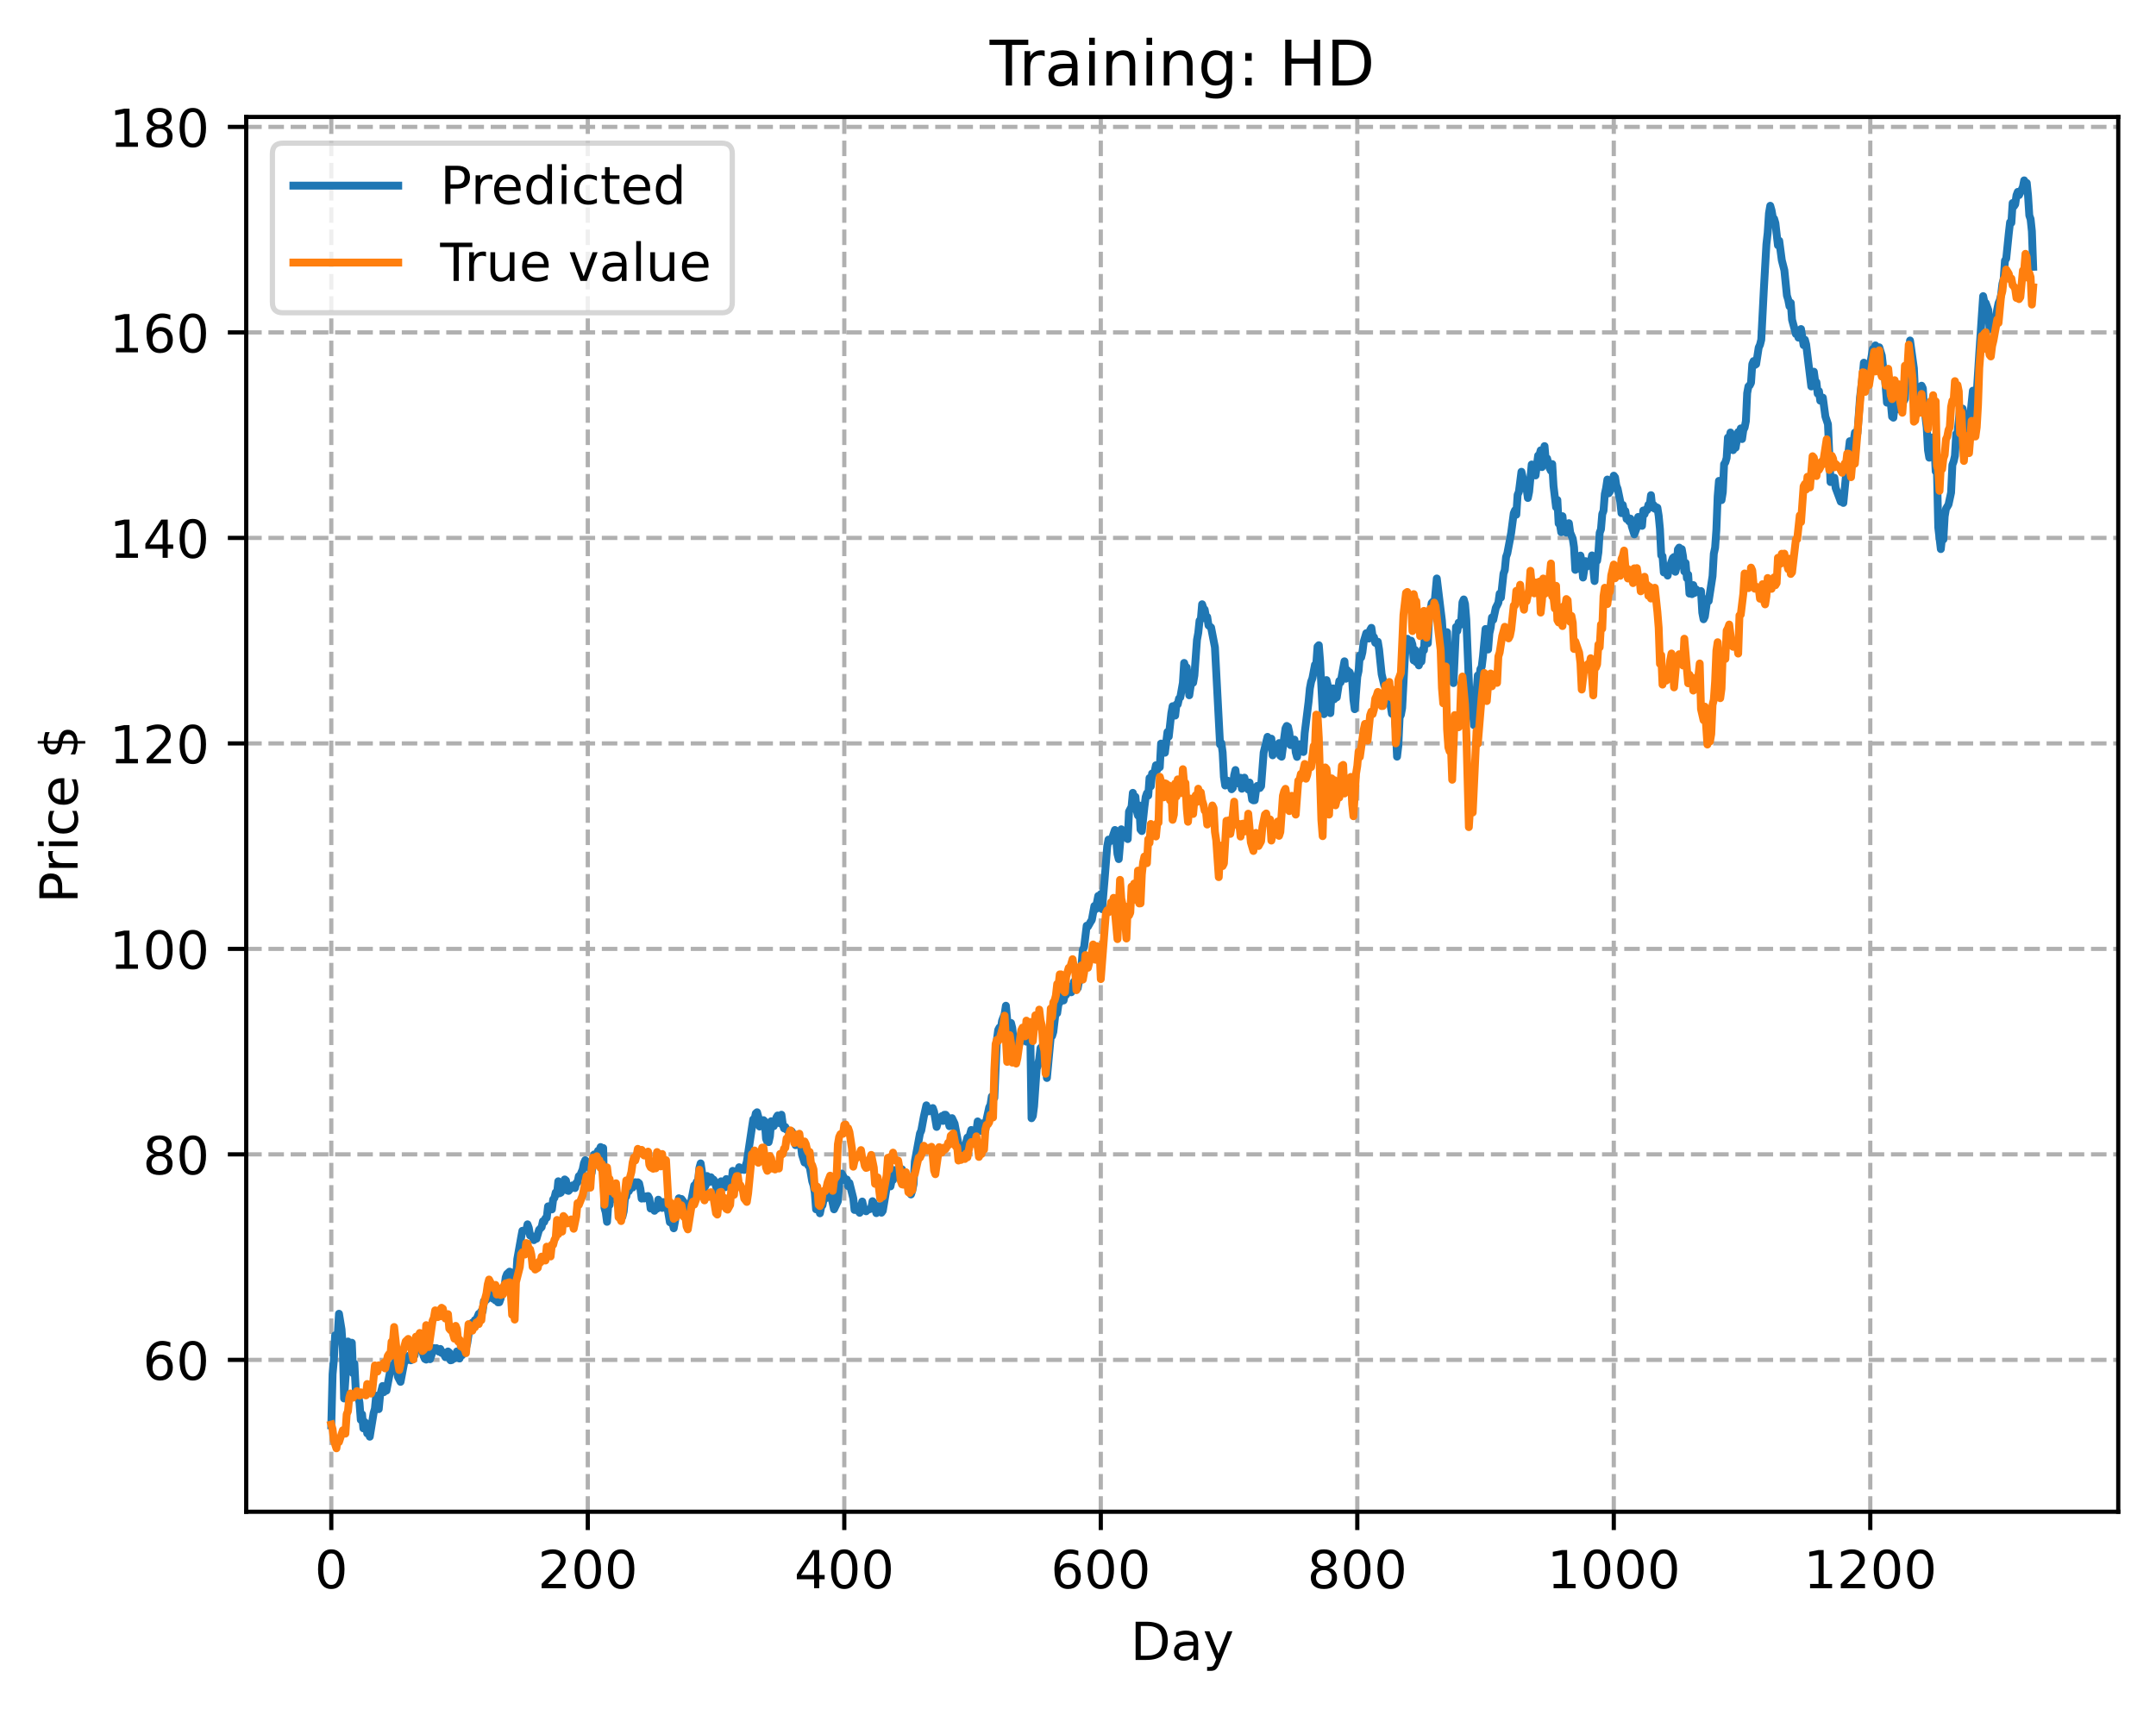 <?xml version="1.0" encoding="utf-8" standalone="no"?>
<!DOCTYPE svg PUBLIC "-//W3C//DTD SVG 1.1//EN"
  "http://www.w3.org/Graphics/SVG/1.1/DTD/svg11.dtd">
<!-- Created with matplotlib (https://matplotlib.org/) -->
<svg height="325.986pt" version="1.1" viewBox="0 0 411.286 325.986" width="411.286pt" xmlns="http://www.w3.org/2000/svg" xmlns:xlink="http://www.w3.org/1999/xlink">
 <defs>
  <style type="text/css">
*{stroke-linecap:butt;stroke-linejoin:round;}
  </style>
 </defs>
 <g id="figure_1">
  <g id="patch_1">
   <path d="M 0 325.986 
L 411.286 325.986 
L 411.286 0 
L 0 0 
z
" style="fill:#ffffff;"/>
  </g>
  <g id="axes_1">
   <g id="patch_2">
    <path d="M 46.966 288.43 
L 404.086 288.43 
L 404.086 22.318 
L 46.966 22.318 
z
" style="fill:#ffffff;"/>
   </g>
   <g id="matplotlib.axis_1">
    <g id="xtick_1">
     <g id="line2d_1">
      <path clip-path="url(#pfcf5bacb30)" d="M 63.198 288.43 
L 63.198 22.318 
" style="fill:none;stroke:#b0b0b0;stroke-dasharray:2.96,1.28;stroke-dashoffset:0;stroke-width:0.8;"/>
     </g>
     <g id="line2d_2">
      <defs>
       <path d="M 0 0 
L 0 3.5 
" id="m5b54576b0b" style="stroke:#000000;stroke-width:0.8;"/>
      </defs>
      <g>
       <use style="stroke:#000000;stroke-width:0.8;" x="63.198" xlink:href="#m5b54576b0b" y="288.43"/>
      </g>
     </g>
     <g id="text_1">
      <!-- 0 -->
      <defs>
       <path d="M 31.781 66.406 
Q 24.172 66.406 20.328 58.906 
Q 16.5 51.422 16.5 36.375 
Q 16.5 21.391 20.328 13.891 
Q 24.172 6.391 31.781 6.391 
Q 39.453 6.391 43.281 13.891 
Q 47.125 21.391 47.125 36.375 
Q 47.125 51.422 43.281 58.906 
Q 39.453 66.406 31.781 66.406 
z
M 31.781 74.219 
Q 44.047 74.219 50.516 64.516 
Q 56.984 54.828 56.984 36.375 
Q 56.984 17.969 50.516 8.266 
Q 44.047 -1.422 31.781 -1.422 
Q 19.531 -1.422 13.062 8.266 
Q 6.594 17.969 6.594 36.375 
Q 6.594 54.828 13.062 64.516 
Q 19.531 74.219 31.781 74.219 
z
" id="DejaVuSans-48"/>
      </defs>
      <g transform="translate(60.017 303.029)scale(0.1 -0.1)">
       <use xlink:href="#DejaVuSans-48"/>
      </g>
     </g>
    </g>
    <g id="xtick_2">
     <g id="line2d_3">
      <path clip-path="url(#pfcf5bacb30)" d="M 112.129 288.43 
L 112.129 22.318 
" style="fill:none;stroke:#b0b0b0;stroke-dasharray:2.96,1.28;stroke-dashoffset:0;stroke-width:0.8;"/>
     </g>
     <g id="line2d_4">
      <g>
       <use style="stroke:#000000;stroke-width:0.8;" x="112.129" xlink:href="#m5b54576b0b" y="288.43"/>
      </g>
     </g>
     <g id="text_2">
      <!-- 200 -->
      <defs>
       <path d="M 19.188 8.297 
L 53.609 8.297 
L 53.609 0 
L 7.328 0 
L 7.328 8.297 
Q 12.938 14.109 22.625 23.891 
Q 32.328 33.688 34.812 36.531 
Q 39.547 41.844 41.422 45.531 
Q 43.312 49.219 43.312 52.781 
Q 43.312 58.594 39.234 62.25 
Q 35.156 65.922 28.609 65.922 
Q 23.969 65.922 18.812 64.312 
Q 13.672 62.703 7.812 59.422 
L 7.812 69.391 
Q 13.766 71.781 18.938 73 
Q 24.125 74.219 28.422 74.219 
Q 39.75 74.219 46.484 68.547 
Q 53.219 62.891 53.219 53.422 
Q 53.219 48.922 51.531 44.891 
Q 49.859 40.875 45.406 35.406 
Q 44.188 33.984 37.641 27.219 
Q 31.109 20.453 19.188 8.297 
z
" id="DejaVuSans-50"/>
      </defs>
      <g transform="translate(102.585 303.029)scale(0.1 -0.1)">
       <use xlink:href="#DejaVuSans-50"/>
       <use x="63.623" xlink:href="#DejaVuSans-48"/>
       <use x="127.246" xlink:href="#DejaVuSans-48"/>
      </g>
     </g>
    </g>
    <g id="xtick_3">
     <g id="line2d_5">
      <path clip-path="url(#pfcf5bacb30)" d="M 161.06 288.43 
L 161.06 22.318 
" style="fill:none;stroke:#b0b0b0;stroke-dasharray:2.96,1.28;stroke-dashoffset:0;stroke-width:0.8;"/>
     </g>
     <g id="line2d_6">
      <g>
       <use style="stroke:#000000;stroke-width:0.8;" x="161.06" xlink:href="#m5b54576b0b" y="288.43"/>
      </g>
     </g>
     <g id="text_3">
      <!-- 400 -->
      <defs>
       <path d="M 37.797 64.312 
L 12.891 25.391 
L 37.797 25.391 
z
M 35.203 72.906 
L 47.609 72.906 
L 47.609 25.391 
L 58.016 25.391 
L 58.016 17.188 
L 47.609 17.188 
L 47.609 0 
L 37.797 0 
L 37.797 17.188 
L 4.891 17.188 
L 4.891 26.703 
z
" id="DejaVuSans-52"/>
      </defs>
      <g transform="translate(151.516 303.029)scale(0.1 -0.1)">
       <use xlink:href="#DejaVuSans-52"/>
       <use x="63.623" xlink:href="#DejaVuSans-48"/>
       <use x="127.246" xlink:href="#DejaVuSans-48"/>
      </g>
     </g>
    </g>
    <g id="xtick_4">
     <g id="line2d_7">
      <path clip-path="url(#pfcf5bacb30)" d="M 209.99 288.43 
L 209.99 22.318 
" style="fill:none;stroke:#b0b0b0;stroke-dasharray:2.96,1.28;stroke-dashoffset:0;stroke-width:0.8;"/>
     </g>
     <g id="line2d_8">
      <g>
       <use style="stroke:#000000;stroke-width:0.8;" x="209.99" xlink:href="#m5b54576b0b" y="288.43"/>
      </g>
     </g>
     <g id="text_4">
      <!-- 600 -->
      <defs>
       <path d="M 33.016 40.375 
Q 26.375 40.375 22.484 35.828 
Q 18.609 31.297 18.609 23.391 
Q 18.609 15.531 22.484 10.953 
Q 26.375 6.391 33.016 6.391 
Q 39.656 6.391 43.531 10.953 
Q 47.406 15.531 47.406 23.391 
Q 47.406 31.297 43.531 35.828 
Q 39.656 40.375 33.016 40.375 
z
M 52.594 71.297 
L 52.594 62.312 
Q 48.875 64.062 45.094 64.984 
Q 41.312 65.922 37.594 65.922 
Q 27.828 65.922 22.672 59.328 
Q 17.531 52.734 16.797 39.406 
Q 19.672 43.656 24.016 45.922 
Q 28.375 48.188 33.594 48.188 
Q 44.578 48.188 50.953 41.516 
Q 57.328 34.859 57.328 23.391 
Q 57.328 12.156 50.688 5.359 
Q 44.047 -1.422 33.016 -1.422 
Q 20.359 -1.422 13.672 8.266 
Q 6.984 17.969 6.984 36.375 
Q 6.984 53.656 15.188 63.938 
Q 23.391 74.219 37.203 74.219 
Q 40.922 74.219 44.703 73.484 
Q 48.484 72.75 52.594 71.297 
z
" id="DejaVuSans-54"/>
      </defs>
      <g transform="translate(200.446 303.029)scale(0.1 -0.1)">
       <use xlink:href="#DejaVuSans-54"/>
       <use x="63.623" xlink:href="#DejaVuSans-48"/>
       <use x="127.246" xlink:href="#DejaVuSans-48"/>
      </g>
     </g>
    </g>
    <g id="xtick_5">
     <g id="line2d_9">
      <path clip-path="url(#pfcf5bacb30)" d="M 258.921 288.43 
L 258.921 22.318 
" style="fill:none;stroke:#b0b0b0;stroke-dasharray:2.96,1.28;stroke-dashoffset:0;stroke-width:0.8;"/>
     </g>
     <g id="line2d_10">
      <g>
       <use style="stroke:#000000;stroke-width:0.8;" x="258.921" xlink:href="#m5b54576b0b" y="288.43"/>
      </g>
     </g>
     <g id="text_5">
      <!-- 800 -->
      <defs>
       <path d="M 31.781 34.625 
Q 24.75 34.625 20.719 30.859 
Q 16.703 27.094 16.703 20.516 
Q 16.703 13.922 20.719 10.156 
Q 24.75 6.391 31.781 6.391 
Q 38.812 6.391 42.859 10.172 
Q 46.922 13.969 46.922 20.516 
Q 46.922 27.094 42.891 30.859 
Q 38.875 34.625 31.781 34.625 
z
M 21.922 38.812 
Q 15.578 40.375 12.031 44.719 
Q 8.5 49.078 8.5 55.328 
Q 8.5 64.062 14.719 69.141 
Q 20.953 74.219 31.781 74.219 
Q 42.672 74.219 48.875 69.141 
Q 55.078 64.062 55.078 55.328 
Q 55.078 49.078 51.531 44.719 
Q 48 40.375 41.703 38.812 
Q 48.828 37.156 52.797 32.312 
Q 56.781 27.484 56.781 20.516 
Q 56.781 9.906 50.312 4.234 
Q 43.844 -1.422 31.781 -1.422 
Q 19.734 -1.422 13.25 4.234 
Q 6.781 9.906 6.781 20.516 
Q 6.781 27.484 10.781 32.312 
Q 14.797 37.156 21.922 38.812 
z
M 18.312 54.391 
Q 18.312 48.734 21.844 45.562 
Q 25.391 42.391 31.781 42.391 
Q 38.141 42.391 41.719 45.562 
Q 45.312 48.734 45.312 54.391 
Q 45.312 60.062 41.719 63.234 
Q 38.141 66.406 31.781 66.406 
Q 25.391 66.406 21.844 63.234 
Q 18.312 60.062 18.312 54.391 
z
" id="DejaVuSans-56"/>
      </defs>
      <g transform="translate(249.377 303.029)scale(0.1 -0.1)">
       <use xlink:href="#DejaVuSans-56"/>
       <use x="63.623" xlink:href="#DejaVuSans-48"/>
       <use x="127.246" xlink:href="#DejaVuSans-48"/>
      </g>
     </g>
    </g>
    <g id="xtick_6">
     <g id="line2d_11">
      <path clip-path="url(#pfcf5bacb30)" d="M 307.851 288.43 
L 307.851 22.318 
" style="fill:none;stroke:#b0b0b0;stroke-dasharray:2.96,1.28;stroke-dashoffset:0;stroke-width:0.8;"/>
     </g>
     <g id="line2d_12">
      <g>
       <use style="stroke:#000000;stroke-width:0.8;" x="307.851" xlink:href="#m5b54576b0b" y="288.43"/>
      </g>
     </g>
     <g id="text_6">
      <!-- 1000 -->
      <defs>
       <path d="M 12.406 8.297 
L 28.516 8.297 
L 28.516 63.922 
L 10.984 60.406 
L 10.984 69.391 
L 28.422 72.906 
L 38.281 72.906 
L 38.281 8.297 
L 54.391 8.297 
L 54.391 0 
L 12.406 0 
z
" id="DejaVuSans-49"/>
      </defs>
      <g transform="translate(295.126 303.029)scale(0.1 -0.1)">
       <use xlink:href="#DejaVuSans-49"/>
       <use x="63.623" xlink:href="#DejaVuSans-48"/>
       <use x="127.246" xlink:href="#DejaVuSans-48"/>
       <use x="190.869" xlink:href="#DejaVuSans-48"/>
      </g>
     </g>
    </g>
    <g id="xtick_7">
     <g id="line2d_13">
      <path clip-path="url(#pfcf5bacb30)" d="M 356.782 288.43 
L 356.782 22.318 
" style="fill:none;stroke:#b0b0b0;stroke-dasharray:2.96,1.28;stroke-dashoffset:0;stroke-width:0.8;"/>
     </g>
     <g id="line2d_14">
      <g>
       <use style="stroke:#000000;stroke-width:0.8;" x="356.782" xlink:href="#m5b54576b0b" y="288.43"/>
      </g>
     </g>
     <g id="text_7">
      <!-- 1200 -->
      <g transform="translate(344.057 303.029)scale(0.1 -0.1)">
       <use xlink:href="#DejaVuSans-49"/>
       <use x="63.623" xlink:href="#DejaVuSans-50"/>
       <use x="127.246" xlink:href="#DejaVuSans-48"/>
       <use x="190.869" xlink:href="#DejaVuSans-48"/>
      </g>
     </g>
    </g>
    <g id="text_8">
     <!-- Day -->
     <defs>
      <path d="M 19.672 64.797 
L 19.672 8.109 
L 31.594 8.109 
Q 46.688 8.109 53.688 14.938 
Q 60.688 21.781 60.688 36.531 
Q 60.688 51.172 53.688 57.984 
Q 46.688 64.797 31.594 64.797 
z
M 9.812 72.906 
L 30.078 72.906 
Q 51.266 72.906 61.172 64.094 
Q 71.094 55.281 71.094 36.531 
Q 71.094 17.672 61.125 8.828 
Q 51.172 0 30.078 0 
L 9.812 0 
z
" id="DejaVuSans-68"/>
      <path d="M 34.281 27.484 
Q 23.391 27.484 19.188 25 
Q 14.984 22.516 14.984 16.5 
Q 14.984 11.719 18.141 8.906 
Q 21.297 6.109 26.703 6.109 
Q 34.188 6.109 38.703 11.406 
Q 43.219 16.703 43.219 25.484 
L 43.219 27.484 
z
M 52.203 31.203 
L 52.203 0 
L 43.219 0 
L 43.219 8.297 
Q 40.141 3.328 35.547 0.953 
Q 30.953 -1.422 24.312 -1.422 
Q 15.922 -1.422 10.953 3.297 
Q 6 8.016 6 15.922 
Q 6 25.141 12.172 29.828 
Q 18.359 34.516 30.609 34.516 
L 43.219 34.516 
L 43.219 35.406 
Q 43.219 41.609 39.141 45 
Q 35.062 48.391 27.688 48.391 
Q 23 48.391 18.547 47.266 
Q 14.109 46.141 10.016 43.891 
L 10.016 52.203 
Q 14.938 54.109 19.578 55.047 
Q 24.219 56 28.609 56 
Q 40.484 56 46.344 49.844 
Q 52.203 43.703 52.203 31.203 
z
" id="DejaVuSans-97"/>
      <path d="M 32.172 -5.078 
Q 28.375 -14.844 24.75 -17.812 
Q 21.141 -20.797 15.094 -20.797 
L 7.906 -20.797 
L 7.906 -13.281 
L 13.188 -13.281 
Q 16.891 -13.281 18.938 -11.516 
Q 21 -9.766 23.484 -3.219 
L 25.094 0.875 
L 2.984 54.688 
L 12.5 54.688 
L 29.594 11.922 
L 46.688 54.688 
L 56.203 54.688 
z
" id="DejaVuSans-121"/>
     </defs>
     <g transform="translate(215.652 316.707)scale(0.1 -0.1)">
      <use xlink:href="#DejaVuSans-68"/>
      <use x="77.002" xlink:href="#DejaVuSans-97"/>
      <use x="138.281" xlink:href="#DejaVuSans-121"/>
     </g>
    </g>
   </g>
   <g id="matplotlib.axis_2">
    <g id="ytick_1">
     <g id="line2d_15">
      <path clip-path="url(#pfcf5bacb30)" d="M 46.966 259.456 
L 404.086 259.456 
" style="fill:none;stroke:#b0b0b0;stroke-dasharray:2.96,1.28;stroke-dashoffset:0;stroke-width:0.8;"/>
     </g>
     <g id="line2d_16">
      <defs>
       <path d="M 0 0 
L -3.5 0 
" id="m65674ac3ba" style="stroke:#000000;stroke-width:0.8;"/>
      </defs>
      <g>
       <use style="stroke:#000000;stroke-width:0.8;" x="46.966" xlink:href="#m65674ac3ba" y="259.456"/>
      </g>
     </g>
     <g id="text_9">
      <!-- 60 -->
      <g transform="translate(27.241 263.255)scale(0.1 -0.1)">
       <use xlink:href="#DejaVuSans-54"/>
       <use x="63.623" xlink:href="#DejaVuSans-48"/>
      </g>
     </g>
    </g>
    <g id="ytick_2">
     <g id="line2d_17">
      <path clip-path="url(#pfcf5bacb30)" d="M 46.966 220.249 
L 404.086 220.249 
" style="fill:none;stroke:#b0b0b0;stroke-dasharray:2.96,1.28;stroke-dashoffset:0;stroke-width:0.8;"/>
     </g>
     <g id="line2d_18">
      <g>
       <use style="stroke:#000000;stroke-width:0.8;" x="46.966" xlink:href="#m65674ac3ba" y="220.249"/>
      </g>
     </g>
     <g id="text_10">
      <!-- 80 -->
      <g transform="translate(27.241 224.048)scale(0.1 -0.1)">
       <use xlink:href="#DejaVuSans-56"/>
       <use x="63.623" xlink:href="#DejaVuSans-48"/>
      </g>
     </g>
    </g>
    <g id="ytick_3">
     <g id="line2d_19">
      <path clip-path="url(#pfcf5bacb30)" d="M 46.966 181.043 
L 404.086 181.043 
" style="fill:none;stroke:#b0b0b0;stroke-dasharray:2.96,1.28;stroke-dashoffset:0;stroke-width:0.8;"/>
     </g>
     <g id="line2d_20">
      <g>
       <use style="stroke:#000000;stroke-width:0.8;" x="46.966" xlink:href="#m65674ac3ba" y="181.043"/>
      </g>
     </g>
     <g id="text_11">
      <!-- 100 -->
      <g transform="translate(20.878 184.842)scale(0.1 -0.1)">
       <use xlink:href="#DejaVuSans-49"/>
       <use x="63.623" xlink:href="#DejaVuSans-48"/>
       <use x="127.246" xlink:href="#DejaVuSans-48"/>
      </g>
     </g>
    </g>
    <g id="ytick_4">
     <g id="line2d_21">
      <path clip-path="url(#pfcf5bacb30)" d="M 46.966 141.836 
L 404.086 141.836 
" style="fill:none;stroke:#b0b0b0;stroke-dasharray:2.96,1.28;stroke-dashoffset:0;stroke-width:0.8;"/>
     </g>
     <g id="line2d_22">
      <g>
       <use style="stroke:#000000;stroke-width:0.8;" x="46.966" xlink:href="#m65674ac3ba" y="141.836"/>
      </g>
     </g>
     <g id="text_12">
      <!-- 120 -->
      <g transform="translate(20.878 145.635)scale(0.1 -0.1)">
       <use xlink:href="#DejaVuSans-49"/>
       <use x="63.623" xlink:href="#DejaVuSans-50"/>
       <use x="127.246" xlink:href="#DejaVuSans-48"/>
      </g>
     </g>
    </g>
    <g id="ytick_5">
     <g id="line2d_23">
      <path clip-path="url(#pfcf5bacb30)" d="M 46.966 102.629 
L 404.086 102.629 
" style="fill:none;stroke:#b0b0b0;stroke-dasharray:2.96,1.28;stroke-dashoffset:0;stroke-width:0.8;"/>
     </g>
     <g id="line2d_24">
      <g>
       <use style="stroke:#000000;stroke-width:0.8;" x="46.966" xlink:href="#m65674ac3ba" y="102.629"/>
      </g>
     </g>
     <g id="text_13">
      <!-- 140 -->
      <g transform="translate(20.878 106.429)scale(0.1 -0.1)">
       <use xlink:href="#DejaVuSans-49"/>
       <use x="63.623" xlink:href="#DejaVuSans-52"/>
       <use x="127.246" xlink:href="#DejaVuSans-48"/>
      </g>
     </g>
    </g>
    <g id="ytick_6">
     <g id="line2d_25">
      <path clip-path="url(#pfcf5bacb30)" d="M 46.966 63.423 
L 404.086 63.423 
" style="fill:none;stroke:#b0b0b0;stroke-dasharray:2.96,1.28;stroke-dashoffset:0;stroke-width:0.8;"/>
     </g>
     <g id="line2d_26">
      <g>
       <use style="stroke:#000000;stroke-width:0.8;" x="46.966" xlink:href="#m65674ac3ba" y="63.423"/>
      </g>
     </g>
     <g id="text_14">
      <!-- 160 -->
      <g transform="translate(20.878 67.222)scale(0.1 -0.1)">
       <use xlink:href="#DejaVuSans-49"/>
       <use x="63.623" xlink:href="#DejaVuSans-54"/>
       <use x="127.246" xlink:href="#DejaVuSans-48"/>
      </g>
     </g>
    </g>
    <g id="ytick_7">
     <g id="line2d_27">
      <path clip-path="url(#pfcf5bacb30)" d="M 46.966 24.216 
L 404.086 24.216 
" style="fill:none;stroke:#b0b0b0;stroke-dasharray:2.96,1.28;stroke-dashoffset:0;stroke-width:0.8;"/>
     </g>
     <g id="line2d_28">
      <g>
       <use style="stroke:#000000;stroke-width:0.8;" x="46.966" xlink:href="#m65674ac3ba" y="24.216"/>
      </g>
     </g>
     <g id="text_15">
      <!-- 180 -->
      <g transform="translate(20.878 28.015)scale(0.1 -0.1)">
       <use xlink:href="#DejaVuSans-49"/>
       <use x="63.623" xlink:href="#DejaVuSans-56"/>
       <use x="127.246" xlink:href="#DejaVuSans-48"/>
      </g>
     </g>
    </g>
    <g id="text_16">
     <!-- Price $ -->
     <defs>
      <path d="M 19.672 64.797 
L 19.672 37.406 
L 32.078 37.406 
Q 38.969 37.406 42.719 40.969 
Q 46.484 44.531 46.484 51.125 
Q 46.484 57.672 42.719 61.234 
Q 38.969 64.797 32.078 64.797 
z
M 9.812 72.906 
L 32.078 72.906 
Q 44.344 72.906 50.609 67.359 
Q 56.891 61.812 56.891 51.125 
Q 56.891 40.328 50.609 34.812 
Q 44.344 29.297 32.078 29.297 
L 19.672 29.297 
L 19.672 0 
L 9.812 0 
z
" id="DejaVuSans-80"/>
      <path d="M 41.109 46.297 
Q 39.594 47.172 37.812 47.578 
Q 36.031 48 33.891 48 
Q 26.266 48 22.188 43.047 
Q 18.109 38.094 18.109 28.812 
L 18.109 0 
L 9.078 0 
L 9.078 54.688 
L 18.109 54.688 
L 18.109 46.188 
Q 20.953 51.172 25.484 53.578 
Q 30.031 56 36.531 56 
Q 37.453 56 38.578 55.875 
Q 39.703 55.766 41.062 55.516 
z
" id="DejaVuSans-114"/>
      <path d="M 9.422 54.688 
L 18.406 54.688 
L 18.406 0 
L 9.422 0 
z
M 9.422 75.984 
L 18.406 75.984 
L 18.406 64.594 
L 9.422 64.594 
z
" id="DejaVuSans-105"/>
      <path d="M 48.781 52.594 
L 48.781 44.188 
Q 44.969 46.297 41.141 47.344 
Q 37.312 48.391 33.406 48.391 
Q 24.656 48.391 19.812 42.844 
Q 14.984 37.312 14.984 27.297 
Q 14.984 17.281 19.812 11.734 
Q 24.656 6.203 33.406 6.203 
Q 37.312 6.203 41.141 7.25 
Q 44.969 8.297 48.781 10.406 
L 48.781 2.094 
Q 45.016 0.344 40.984 -0.531 
Q 36.969 -1.422 32.422 -1.422 
Q 20.062 -1.422 12.781 6.344 
Q 5.516 14.109 5.516 27.297 
Q 5.516 40.672 12.859 48.328 
Q 20.219 56 33.016 56 
Q 37.156 56 41.109 55.141 
Q 45.062 54.297 48.781 52.594 
z
" id="DejaVuSans-99"/>
      <path d="M 56.203 29.594 
L 56.203 25.203 
L 14.891 25.203 
Q 15.484 15.922 20.484 11.062 
Q 25.484 6.203 34.422 6.203 
Q 39.594 6.203 44.453 7.469 
Q 49.312 8.734 54.109 11.281 
L 54.109 2.781 
Q 49.266 0.734 44.188 -0.344 
Q 39.109 -1.422 33.891 -1.422 
Q 20.797 -1.422 13.156 6.188 
Q 5.516 13.812 5.516 26.812 
Q 5.516 40.234 12.766 48.109 
Q 20.016 56 32.328 56 
Q 43.359 56 49.781 48.891 
Q 56.203 41.797 56.203 29.594 
z
M 47.219 32.234 
Q 47.125 39.594 43.094 43.984 
Q 39.062 48.391 32.422 48.391 
Q 24.906 48.391 20.391 44.141 
Q 15.875 39.891 15.188 32.172 
z
" id="DejaVuSans-101"/>
      <path id="DejaVuSans-32"/>
      <path d="M 33.797 -14.703 
L 28.906 -14.703 
L 28.859 0 
Q 23.734 0.094 18.609 1.188 
Q 13.484 2.297 8.297 4.5 
L 8.297 13.281 
Q 13.281 10.156 18.375 8.562 
Q 23.484 6.984 28.906 6.938 
L 28.906 29.203 
Q 18.109 30.953 13.203 35.156 
Q 8.297 39.359 8.297 46.688 
Q 8.297 54.641 13.625 59.219 
Q 18.953 63.812 28.906 64.5 
L 28.906 75.984 
L 33.797 75.984 
L 33.797 64.656 
Q 38.328 64.453 42.578 63.688 
Q 46.828 62.938 50.875 61.625 
L 50.875 53.078 
Q 46.828 55.125 42.547 56.25 
Q 38.281 57.375 33.797 57.562 
L 33.797 36.719 
Q 44.875 35.016 50.094 30.609 
Q 55.328 26.219 55.328 18.609 
Q 55.328 10.359 49.781 5.594 
Q 44.234 0.828 33.797 0.094 
z
M 28.906 37.594 
L 28.906 57.625 
Q 23.25 56.984 20.266 54.391 
Q 17.281 51.812 17.281 47.516 
Q 17.281 43.312 20.031 40.969 
Q 22.797 38.625 28.906 37.594 
z
M 33.797 28.219 
L 33.797 7.078 
Q 39.984 7.906 43.141 10.594 
Q 46.297 13.281 46.297 17.672 
Q 46.297 21.969 43.281 24.5 
Q 40.281 27.047 33.797 28.219 
z
" id="DejaVuSans-36"/>
     </defs>
     <g transform="translate(14.798 172.342)rotate(-90)scale(0.1 -0.1)">
      <use xlink:href="#DejaVuSans-80"/>
      <use x="58.553" xlink:href="#DejaVuSans-114"/>
      <use x="99.666" xlink:href="#DejaVuSans-105"/>
      <use x="127.449" xlink:href="#DejaVuSans-99"/>
      <use x="182.43" xlink:href="#DejaVuSans-101"/>
      <use x="243.953" xlink:href="#DejaVuSans-32"/>
      <use x="275.74" xlink:href="#DejaVuSans-36"/>
     </g>
    </g>
   </g>
   <g id="line2d_29">
    <path clip-path="url(#pfcf5bacb30)" d="M 63.198 271.947 
L 63.443 262.208 
L 63.688 259.489 
L 63.932 254.762 
L 64.177 254.7 
L 64.422 254.844 
L 64.666 250.653 
L 65.156 253.653 
L 65.4 257.194 
L 65.645 266.825 
L 66.379 255.953 
L 66.623 257.866 
L 66.868 258.76 
L 67.113 256.184 
L 67.357 262.019 
L 67.602 260.162 
L 67.847 264.849 
L 68.091 266.346 
L 68.336 266.264 
L 68.581 267.667 
L 68.825 270.907 
L 69.07 269.837 
L 69.315 272.527 
L 69.559 271.301 
L 69.804 271.589 
L 70.049 273.492 
L 70.293 272.685 
L 70.538 274.116 
L 71.272 269.601 
L 71.517 268.761 
L 71.761 266.285 
L 72.006 266.747 
L 72.251 268.855 
L 72.495 266.307 
L 72.984 264.441 
L 73.229 265.618 
L 73.474 264.797 
L 73.718 265.323 
L 74.452 261.523 
L 74.697 261.381 
L 74.942 260.448 
L 75.186 260.762 
L 75.431 259.756 
L 75.92 262.712 
L 76.41 263.649 
L 77.144 259.779 
L 77.388 259.692 
L 77.878 258.703 
L 78.122 258.845 
L 78.367 259.536 
L 78.611 259.429 
L 79.101 258.581 
L 79.345 256.796 
L 79.59 256.248 
L 79.835 256.841 
L 80.079 256.658 
L 80.324 256.789 
L 80.813 258.722 
L 81.058 259.276 
L 81.303 259.402 
L 81.547 257.671 
L 81.792 258.85 
L 82.037 259.325 
L 82.771 257.201 
L 83.015 257.639 
L 83.26 257.22 
L 83.505 257.375 
L 83.749 257.902 
L 83.994 257.37 
L 84.239 258.128 
L 84.483 257.975 
L 84.972 258.947 
L 85.217 258.607 
L 85.462 257.853 
L 85.706 258.052 
L 85.951 259.542 
L 86.196 259.479 
L 86.44 259.109 
L 86.685 259.176 
L 86.93 259.027 
L 87.174 257.835 
L 87.419 258.306 
L 87.664 259.196 
L 87.908 258.569 
L 88.153 258.576 
L 88.398 257.732 
L 88.642 257.721 
L 88.887 257.2 
L 89.132 256.314 
L 89.621 253.041 
L 89.866 252.843 
L 90.11 252.351 
L 90.355 252.308 
L 90.599 251.852 
L 90.844 251.842 
L 91.333 250.666 
L 91.578 250.65 
L 91.823 250.134 
L 92.067 250.221 
L 92.312 248.247 
L 92.557 248.176 
L 92.801 247.981 
L 93.046 247.426 
L 93.535 246.865 
L 93.78 247.138 
L 94.025 247.775 
L 94.269 247.685 
L 94.514 248.105 
L 94.759 247.759 
L 95.003 248.487 
L 95.248 248.469 
L 95.493 247.791 
L 95.982 245.622 
L 96.227 245.593 
L 96.471 243.712 
L 96.716 243.072 
L 97.205 242.622 
L 97.45 242.741 
L 97.939 245.036 
L 98.184 243.088 
L 98.428 244.284 
L 98.673 240.261 
L 99.407 236.13 
L 99.652 234.827 
L 100.386 234.777 
L 100.63 233.594 
L 100.875 234.272 
L 101.12 235.727 
L 101.364 235.763 
L 101.609 236.077 
L 101.854 236.61 
L 102.098 236.271 
L 102.343 236.343 
L 102.832 234.654 
L 103.321 234.133 
L 103.566 232.999 
L 103.811 233.141 
L 104.055 232.439 
L 104.3 232.34 
L 104.545 230.164 
L 104.789 230.134 
L 105.034 230.314 
L 105.279 230.75 
L 105.523 228.85 
L 105.768 228.547 
L 106.013 227.513 
L 106.257 227.823 
L 106.502 225.379 
L 106.747 227.672 
L 106.991 227.548 
L 107.481 226.431 
L 107.725 225.031 
L 107.97 225.232 
L 108.215 227.132 
L 108.459 227.217 
L 108.948 226.665 
L 109.193 226.171 
L 109.682 226.68 
L 109.927 225.71 
L 110.172 225.582 
L 110.416 224.397 
L 110.661 224.291 
L 111.15 223.121 
L 111.395 221.92 
L 111.64 221.356 
L 112.129 221.864 
L 112.374 222.768 
L 112.618 222.313 
L 112.863 223.803 
L 113.352 220.255 
L 113.842 220.829 
L 114.086 219.561 
L 114.331 219.54 
L 114.575 218.847 
L 114.82 219.351 
L 115.065 219.033 
L 115.309 230.475 
L 115.554 231.307 
L 115.799 233.121 
L 116.043 229.784 
L 116.288 229.906 
L 116.533 227.863 
L 116.777 228.786 
L 117.022 228.751 
L 117.511 228.319 
L 117.756 227.924 
L 118.245 231.371 
L 118.735 232.136 
L 118.979 231.138 
L 119.224 228.565 
L 119.469 228.272 
L 119.713 227.02 
L 119.958 227.279 
L 120.447 226.256 
L 120.692 226.575 
L 121.181 225.557 
L 121.426 225.891 
L 121.67 225.568 
L 121.915 225.768 
L 122.16 226.831 
L 122.404 228.689 
L 122.649 228.256 
L 122.894 228.662 
L 123.138 228.29 
L 123.628 228.195 
L 123.872 228.661 
L 124.117 230.587 
L 124.362 230.491 
L 124.606 230.193 
L 124.851 231.014 
L 125.096 230.189 
L 125.34 230.625 
L 125.585 228.891 
L 125.83 230.006 
L 126.074 229.301 
L 126.319 230.468 
L 126.563 229.34 
L 126.808 230.273 
L 127.297 230.267 
L 127.787 233.189 
L 128.031 233.331 
L 128.276 233.285 
L 128.521 234.353 
L 129.255 230.31 
L 129.499 228.622 
L 129.744 230.072 
L 129.989 228.755 
L 130.478 229.406 
L 130.723 230.998 
L 130.967 230.503 
L 131.212 231.344 
L 131.457 231.216 
L 132.435 226.171 
L 132.68 226.085 
L 132.924 225.456 
L 133.169 225.308 
L 133.414 222.853 
L 133.658 221.962 
L 133.903 223.555 
L 134.148 226.744 
L 134.392 226.621 
L 134.637 226.114 
L 134.882 224.372 
L 135.126 225.484 
L 135.371 225.515 
L 135.616 224.609 
L 135.86 224.948 
L 136.105 225.053 
L 136.35 225.427 
L 136.839 227.319 
L 137.084 227.637 
L 137.328 226.09 
L 137.573 225.38 
L 137.818 225.553 
L 138.307 226.529 
L 138.551 224.954 
L 138.796 225.94 
L 139.041 225.845 
L 139.285 225.906 
L 139.53 225.8 
L 139.775 223.39 
L 140.019 224.069 
L 140.264 225.216 
L 140.753 223.505 
L 140.998 222.7 
L 141.243 223.11 
L 141.977 223.211 
L 142.466 221.688 
L 143.445 215.133 
L 143.689 213.562 
L 143.934 213.58 
L 144.178 212.422 
L 144.423 212.21 
L 144.668 213.115 
L 144.912 214.941 
L 145.157 214.296 
L 145.402 214.373 
L 145.646 213.717 
L 145.891 213.981 
L 146.136 217.286 
L 146.38 217.848 
L 146.625 217.918 
L 146.87 216.836 
L 147.114 213.928 
L 147.359 214.174 
L 147.604 214.872 
L 147.848 214.301 
L 148.093 213.243 
L 148.338 212.831 
L 148.582 213.374 
L 148.827 214.34 
L 149.072 212.682 
L 149.316 214.465 
L 149.561 215.289 
L 149.806 215.01 
L 150.05 215.542 
L 150.295 215.701 
L 150.539 215.726 
L 150.784 215.911 
L 151.029 215.85 
L 151.273 216.298 
L 151.763 218.491 
L 152.252 216.895 
L 152.497 217.281 
L 152.741 218.027 
L 152.986 220.269 
L 153.475 221.806 
L 153.965 221.792 
L 154.209 222.396 
L 154.454 222.582 
L 154.943 225.39 
L 155.188 226.132 
L 155.433 227.577 
L 155.677 230.734 
L 155.922 230.399 
L 156.166 230.484 
L 156.411 231.489 
L 156.656 230.272 
L 156.9 229.963 
L 157.145 228.729 
L 157.39 228.283 
L 157.634 228.584 
L 158.124 227.726 
L 158.368 227.899 
L 158.613 228.43 
L 159.102 230.734 
L 159.836 229.19 
L 160.081 225.938 
L 160.57 223.91 
L 161.304 225.239 
L 161.549 225.042 
L 161.794 226.312 
L 162.038 225.701 
L 162.772 228.619 
L 163.017 230.858 
L 163.261 230.079 
L 163.506 230.905 
L 163.751 231.08 
L 163.995 231.398 
L 164.485 229.243 
L 164.729 230.336 
L 165.219 231.111 
L 165.463 230.863 
L 166.197 230.593 
L 166.442 229.184 
L 166.687 229.483 
L 167.176 231.461 
L 167.665 230.107 
L 167.91 230.551 
L 168.154 231.376 
L 168.399 231.025 
L 168.888 228.147 
L 169.133 226.572 
L 169.378 225.847 
L 169.622 224.349 
L 169.867 226.36 
L 170.112 225.186 
L 170.356 225.133 
L 170.601 223.237 
L 170.846 223.77 
L 171.09 223.782 
L 171.58 222.878 
L 172.069 223.091 
L 172.558 225.244 
L 172.803 225.775 
L 173.048 225.443 
L 173.292 226.509 
L 173.537 227.024 
L 173.782 227.896 
L 174.026 227.165 
L 174.271 225.942 
L 174.515 221.607 
L 175.494 216.259 
L 175.739 215.715 
L 176.228 213.07 
L 176.717 210.888 
L 176.962 211.657 
L 177.207 212.036 
L 177.451 211.764 
L 177.696 211.956 
L 177.941 211.41 
L 178.185 212.104 
L 178.675 215.01 
L 178.919 214.103 
L 179.409 213.451 
L 179.653 212.952 
L 179.898 213.864 
L 180.142 212.694 
L 180.387 212.686 
L 180.632 213.005 
L 181.121 214.872 
L 181.366 214.691 
L 181.61 213.334 
L 182.1 214.372 
L 183.078 219.568 
L 183.323 218.948 
L 183.568 220.831 
L 184.546 217.031 
L 184.791 217.325 
L 185.28 215.59 
L 185.77 217.091 
L 186.259 215.813 
L 186.503 213.96 
L 186.993 215.779 
L 187.237 214.597 
L 187.482 214.318 
L 187.971 215.659 
L 188.216 213.494 
L 188.705 211.274 
L 188.95 210.779 
L 189.195 209.203 
L 189.439 209.548 
L 189.684 209.452 
L 190.173 198.377 
L 190.418 196.5 
L 190.663 196.051 
L 190.907 196.358 
L 191.152 194.777 
L 191.641 193.497 
L 191.886 191.884 
L 192.375 197.065 
L 192.62 196.828 
L 192.864 195.174 
L 193.109 196.154 
L 193.354 198.667 
L 193.598 198.305 
L 194.088 200.103 
L 194.332 199.605 
L 194.577 198.791 
L 194.822 197.082 
L 195.066 196.312 
L 195.311 196.174 
L 195.556 197.963 
L 195.8 198.747 
L 196.045 196.695 
L 196.29 197.387 
L 196.534 196.722 
L 196.779 213.353 
L 197.024 212.938 
L 197.268 211.044 
L 197.758 203.918 
L 198.002 203.249 
L 198.247 202.024 
L 198.491 199.951 
L 198.736 199.83 
L 198.981 199.23 
L 199.715 205.674 
L 200.449 197.751 
L 200.693 197.676 
L 200.938 196.867 
L 201.427 192.676 
L 201.672 193.309 
L 201.917 191.573 
L 202.161 191.274 
L 202.406 189.205 
L 202.651 189.515 
L 202.895 190.885 
L 203.14 189.749 
L 203.385 189.792 
L 203.629 188.243 
L 203.874 188.247 
L 204.363 189.318 
L 204.608 188.736 
L 204.852 187.342 
L 205.342 186.79 
L 205.586 188.535 
L 205.831 187.263 
L 206.076 187.051 
L 206.565 181.211 
L 206.81 180.688 
L 207.299 176.618 
L 207.544 176.777 
L 208.033 175.904 
L 208.278 175.526 
L 208.767 172.85 
L 209.012 173.48 
L 209.501 170.933 
L 209.746 171.275 
L 209.99 170.584 
L 210.235 173.459 
L 210.724 167.737 
L 211.213 161.52 
L 211.458 160.192 
L 211.703 160.556 
L 211.947 160.265 
L 212.192 159.801 
L 212.681 158.352 
L 212.926 160.171 
L 213.171 162.933 
L 213.415 163.911 
L 213.905 158.224 
L 214.149 159.665 
L 214.394 159.763 
L 214.883 158.33 
L 215.128 160.092 
L 215.373 154.841 
L 215.862 153.913 
L 216.106 151.266 
L 216.351 152.268 
L 216.596 152.016 
L 216.84 154.668 
L 217.085 155.615 
L 217.33 153.679 
L 217.574 158.276 
L 217.819 158.563 
L 218.308 153.973 
L 218.553 152.063 
L 218.798 151.342 
L 219.042 151.795 
L 219.287 148.434 
L 219.532 150.032 
L 219.776 147.583 
L 220.021 147.668 
L 220.266 147.187 
L 220.51 146 
L 220.755 146.905 
L 221 145.871 
L 221.244 146.385 
L 221.489 141.87 
L 221.734 142.027 
L 221.978 143.106 
L 222.223 143.621 
L 222.712 139.648 
L 222.957 140.541 
L 223.446 136.086 
L 223.691 134.739 
L 223.935 136.371 
L 224.18 136.533 
L 224.425 134.388 
L 224.669 134.388 
L 224.914 133.273 
L 225.159 133.046 
L 225.648 130.284 
L 225.893 126.482 
L 226.137 127.317 
L 226.382 127.335 
L 226.871 132.657 
L 227.361 129.368 
L 227.605 130.268 
L 227.85 128.856 
L 228.339 122.084 
L 228.584 120.746 
L 228.828 118.416 
L 229.073 118.176 
L 229.318 115.286 
L 229.562 116.039 
L 229.807 116.306 
L 230.052 117.674 
L 230.296 117.707 
L 230.541 119.323 
L 231.03 119.714 
L 231.764 123.504 
L 232.743 142.049 
L 232.988 141.776 
L 233.232 143.539 
L 233.477 148.217 
L 233.722 149.876 
L 233.966 149.703 
L 234.211 148.957 
L 234.455 149.833 
L 234.7 149.845 
L 234.945 150.58 
L 235.189 150.322 
L 235.434 147.918 
L 235.679 146.915 
L 235.923 149.095 
L 236.168 149.461 
L 236.413 149.306 
L 236.657 148.39 
L 236.902 150.484 
L 237.147 148.769 
L 237.391 148.371 
L 237.636 149.454 
L 237.881 149.741 
L 238.125 150.638 
L 238.37 149.301 
L 238.859 152.566 
L 239.104 152.7 
L 239.349 152.681 
L 239.593 150.818 
L 239.838 149.941 
L 240.082 149.995 
L 240.327 150.351 
L 240.572 149.991 
L 241.061 143.571 
L 241.795 140.588 
L 242.284 141.261 
L 242.529 140.93 
L 242.774 144.109 
L 243.263 142.249 
L 243.752 142.832 
L 243.997 141.774 
L 244.242 144.204 
L 244.486 144.377 
L 245.22 138.972 
L 245.465 138.506 
L 245.709 138.674 
L 245.954 139.765 
L 246.199 142.162 
L 246.443 141.575 
L 246.688 142.031 
L 246.933 141.109 
L 247.177 143.518 
L 247.422 144.413 
L 247.667 142.668 
L 247.911 141.996 
L 248.156 142.552 
L 248.401 142.732 
L 248.645 143.477 
L 248.89 139.834 
L 249.624 133.923 
L 249.869 131.37 
L 250.113 130.07 
L 250.358 129.412 
L 250.847 126.838 
L 251.092 126.763 
L 251.337 123.366 
L 251.581 123.104 
L 251.826 126.168 
L 252.315 135.707 
L 252.56 136.26 
L 252.804 131.382 
L 253.049 129.753 
L 253.294 130.781 
L 253.538 132.678 
L 253.783 136.06 
L 254.028 131.741 
L 254.272 131.336 
L 254.517 133.416 
L 254.762 131.557 
L 255.006 133.058 
L 255.496 129.912 
L 255.74 130.188 
L 256.474 126.171 
L 256.719 129.503 
L 256.964 127.834 
L 257.208 129.105 
L 257.453 128.248 
L 257.942 129.702 
L 258.187 133.508 
L 258.431 135.311 
L 258.921 129.116 
L 259.165 128.012 
L 259.41 125.053 
L 259.655 125.448 
L 259.899 124.436 
L 260.144 122.46 
L 260.633 120.81 
L 260.878 120.773 
L 261.123 121.838 
L 261.367 120.216 
L 261.612 119.787 
L 261.857 121.483 
L 262.101 121.556 
L 262.346 122.639 
L 262.591 122.761 
L 262.835 122.432 
L 263.08 123.918 
L 263.569 128.627 
L 264.058 130.704 
L 264.792 132.144 
L 265.282 134.633 
L 265.526 136.174 
L 265.771 134.94 
L 266.016 136.206 
L 266.26 138.897 
L 266.505 144.367 
L 266.75 142.286 
L 266.994 136.875 
L 267.239 136.403 
L 267.484 135.061 
L 267.973 125.816 
L 268.218 122.82 
L 268.462 121.867 
L 268.952 122.792 
L 269.196 122.238 
L 269.441 122.986 
L 269.685 126.005 
L 269.93 123.989 
L 270.175 126.34 
L 270.419 125.771 
L 270.664 126.956 
L 270.909 126.106 
L 271.153 126.234 
L 271.398 123.91 
L 271.643 124.062 
L 271.887 119.555 
L 272.377 122.754 
L 272.621 117.736 
L 273.111 115.059 
L 273.355 114.785 
L 273.6 115.701 
L 274.089 110.367 
L 275.068 118.421 
L 275.557 125.989 
L 275.802 124.267 
L 276.046 120.611 
L 276.291 127.317 
L 276.536 128.21 
L 276.78 126.97 
L 277.025 126.785 
L 277.27 130.332 
L 277.759 119.62 
L 278.004 120.395 
L 278.248 118.794 
L 278.493 119.273 
L 278.738 118.532 
L 278.982 114.908 
L 279.227 114.369 
L 279.472 115.226 
L 279.716 118.21 
L 280.45 136.084 
L 280.695 134.389 
L 280.94 135.514 
L 281.184 138.379 
L 281.918 128.854 
L 282.163 129.994 
L 282.407 127.657 
L 282.652 127.238 
L 282.897 125.221 
L 283.386 120.006 
L 283.631 121.148 
L 283.875 123.922 
L 284.12 120.832 
L 284.365 119.75 
L 284.609 117.801 
L 284.854 118.263 
L 285.343 115.981 
L 285.833 115.003 
L 286.077 113.258 
L 286.322 114.029 
L 286.811 109.446 
L 287.056 108.786 
L 287.301 106.258 
L 287.545 105.574 
L 288.034 103.001 
L 288.279 101.637 
L 288.768 97.922 
L 289.013 97.349 
L 289.258 98.207 
L 289.502 94.41 
L 289.747 93.845 
L 290.236 90.011 
L 290.97 93.286 
L 291.215 93.166 
L 291.46 95.01 
L 291.704 93.825 
L 292.194 88.62 
L 292.438 89.008 
L 292.683 90.543 
L 292.928 90.711 
L 293.417 86.911 
L 293.661 86.816 
L 293.906 85.918 
L 294.151 89.118 
L 294.395 86.385 
L 294.64 85.115 
L 294.885 87.974 
L 295.129 87.456 
L 295.619 89.34 
L 295.863 89.832 
L 296.108 88.538 
L 296.353 92.703 
L 296.842 96.769 
L 297.087 95.39 
L 297.331 99.884 
L 297.576 99.988 
L 297.821 101.545 
L 298.065 98.484 
L 298.31 101.184 
L 298.555 100.79 
L 298.799 101.627 
L 299.044 100.184 
L 299.289 99.819 
L 299.533 101.609 
L 300.022 102.767 
L 300.267 104.412 
L 300.512 108.728 
L 300.756 108.038 
L 301.001 108.514 
L 301.246 106.66 
L 301.49 106 
L 301.735 107.261 
L 301.98 110.194 
L 302.469 107.061 
L 302.714 108.104 
L 302.958 107.298 
L 303.203 107.261 
L 303.448 107.397 
L 303.692 105.969 
L 304.182 110.862 
L 304.426 106.73 
L 304.671 107.003 
L 304.916 105.365 
L 305.16 101.642 
L 305.405 100.991 
L 305.649 98.086 
L 305.894 97.449 
L 306.139 94.261 
L 306.383 93.143 
L 306.628 91.492 
L 306.873 94.121 
L 307.117 93.781 
L 307.362 93.144 
L 307.851 90.752 
L 308.096 91.083 
L 308.341 92.634 
L 308.585 93.263 
L 309.075 95.644 
L 309.319 97.908 
L 309.564 96.331 
L 309.809 97.554 
L 310.053 97.489 
L 310.298 99.027 
L 310.543 98.768 
L 310.787 99.49 
L 311.032 98.954 
L 311.277 100.378 
L 311.766 101.958 
L 312.255 100.614 
L 312.5 98.629 
L 312.989 99.651 
L 313.234 100.334 
L 313.478 97.398 
L 313.723 98.097 
L 313.968 97.212 
L 314.212 97.329 
L 314.457 96.299 
L 314.702 96.413 
L 314.946 94.471 
L 315.191 96.846 
L 315.436 96.341 
L 315.68 97.071 
L 315.925 96.75 
L 316.17 96.867 
L 316.414 98.391 
L 316.659 100.967 
L 316.904 105.949 
L 317.148 106.116 
L 317.393 109.221 
L 317.637 109.143 
L 317.882 108.628 
L 318.127 109.819 
L 318.371 108.27 
L 318.616 107.863 
L 319.105 106.481 
L 319.35 106.274 
L 319.595 109.095 
L 319.839 108.117 
L 320.084 104.823 
L 320.329 104.476 
L 320.573 105.67 
L 320.818 104.768 
L 321.063 106.17 
L 321.307 109.03 
L 321.552 107.402 
L 321.797 110.329 
L 322.041 109.624 
L 322.286 113.26 
L 322.531 112.94 
L 322.775 113.357 
L 323.02 111.634 
L 323.265 113.129 
L 323.509 112.406 
L 324.243 113.064 
L 324.488 112.771 
L 324.732 116.875 
L 324.977 118.15 
L 325.222 117.662 
L 325.711 114.222 
L 325.956 114.68 
L 326.69 109.923 
L 326.934 105.64 
L 327.179 104.513 
L 327.424 101.074 
L 327.668 94.716 
L 327.913 91.746 
L 328.158 91.965 
L 328.402 95.428 
L 328.647 93.901 
L 328.892 88.558 
L 329.136 88.219 
L 329.381 87.362 
L 329.625 83.486 
L 329.87 83.882 
L 330.115 82.52 
L 330.604 85.891 
L 330.849 85.129 
L 331.093 85.421 
L 331.583 82.424 
L 331.827 83.562 
L 332.072 81.736 
L 332.317 83.768 
L 332.561 82.066 
L 332.806 81.575 
L 333.051 80.351 
L 333.295 75.019 
L 333.54 73.713 
L 333.785 73.523 
L 334.029 73.027 
L 334.274 69.461 
L 334.519 68.892 
L 334.763 69.64 
L 335.008 69.478 
L 335.497 66.31 
L 335.742 65.784 
L 335.986 64.813 
L 336.476 55.237 
L 336.965 46.62 
L 337.21 44.409 
L 337.454 40.69 
L 337.699 39.258 
L 337.944 40.108 
L 338.188 41.486 
L 338.433 41.733 
L 338.678 42.563 
L 339.167 46.806 
L 339.412 45.932 
L 339.901 49.644 
L 340.39 51.554 
L 340.88 56.394 
L 341.124 57.177 
L 341.369 58.44 
L 341.613 57.781 
L 341.858 61.007 
L 342.592 63.732 
L 342.837 63.456 
L 343.081 64.426 
L 343.326 63.075 
L 343.571 62.781 
L 344.06 65.852 
L 344.305 64.817 
L 344.549 65.727 
L 345.528 73.73 
L 345.773 73.148 
L 346.017 70.916 
L 346.262 72.706 
L 346.507 72.916 
L 346.751 75.119 
L 346.996 74.625 
L 347.24 76.451 
L 347.73 75.862 
L 348.219 79.471 
L 348.708 80.942 
L 349.198 91.979 
L 349.442 91.8 
L 349.687 91.95 
L 349.932 91.145 
L 350.176 93.097 
L 350.666 94.407 
L 351.155 95.723 
L 351.4 94.789 
L 351.644 95.96 
L 352.378 88.333 
L 352.868 84.178 
L 353.112 85.99 
L 353.357 85.781 
L 353.846 82.541 
L 354.091 83.065 
L 354.335 82.654 
L 354.825 75.825 
L 355.314 71.78 
L 355.559 69.196 
L 355.803 69.802 
L 356.048 72.602 
L 356.293 72.52 
L 356.782 69.408 
L 357.271 66.592 
L 357.516 66.599 
L 357.761 65.902 
L 358.005 68.054 
L 358.25 66.733 
L 358.495 66.258 
L 358.984 67.853 
L 359.228 70.001 
L 359.473 70.663 
L 359.962 76.825 
L 360.207 74.509 
L 360.452 74.265 
L 360.941 79.495 
L 361.186 79.69 
L 361.43 77.359 
L 361.675 76.775 
L 361.92 77.978 
L 362.164 78.091 
L 362.409 74.883 
L 362.654 74.959 
L 363.143 76.528 
L 363.388 76.133 
L 363.632 70.805 
L 363.877 69.56 
L 364.122 68.972 
L 364.366 64.965 
L 365.1 70.263 
L 365.345 75.542 
L 365.589 77.273 
L 365.834 77.755 
L 366.079 75.612 
L 366.323 77.204 
L 366.568 73.589 
L 366.813 74.098 
L 367.057 78.614 
L 367.302 79.475 
L 367.547 81.568 
L 367.791 85.9 
L 368.036 87.327 
L 368.525 83.466 
L 368.77 85.392 
L 369.015 85.007 
L 369.259 89.939 
L 369.504 89.989 
L 369.749 100.616 
L 370.238 104.765 
L 370.483 102.408 
L 370.727 102.935 
L 370.972 98.535 
L 371.216 97.095 
L 371.706 96.256 
L 372.195 93.985 
L 372.44 88.697 
L 372.684 88.036 
L 372.929 86.969 
L 373.174 82.779 
L 373.418 82.619 
L 373.908 77.938 
L 374.152 81.27 
L 374.397 77.959 
L 374.642 79.849 
L 374.886 84.011 
L 375.131 80.859 
L 375.376 80.336 
L 375.62 79.431 
L 375.865 79.23 
L 376.354 74.541 
L 376.599 75.156 
L 376.844 76.138 
L 377.088 75.003 
L 377.577 67.349 
L 378.311 56.5 
L 378.556 57.646 
L 378.801 57.796 
L 379.29 59.154 
L 379.535 62.778 
L 380.513 61.998 
L 381.003 58.995 
L 381.247 57.84 
L 381.492 57.281 
L 381.737 56.279 
L 381.981 54.171 
L 382.226 53.232 
L 382.471 49.74 
L 382.715 49.336 
L 383.204 44.528 
L 383.449 42.394 
L 383.694 42.516 
L 383.938 38.732 
L 384.183 39.352 
L 384.428 38.98 
L 384.672 37.254 
L 384.917 36.61 
L 385.162 37.23 
L 385.896 35.655 
L 386.14 34.414 
L 386.385 35.467 
L 386.63 34.904 
L 386.874 37.285 
L 387.119 41.115 
L 387.364 41.803 
L 387.608 44.133 
L 387.853 50.904 
L 387.853 50.904 
" style="fill:none;stroke:#1f77b4;stroke-linecap:square;stroke-width:1.5;"/>
   </g>
   <g id="line2d_30">
    <path clip-path="url(#pfcf5bacb30)" d="M 63.198 271.786 
L 63.443 272.688 
L 63.688 274.785 
L 64.177 276.334 
L 64.422 274.57 
L 64.666 275.138 
L 65.4 272.884 
L 65.645 273.06 
L 65.89 273.531 
L 66.134 269.826 
L 66.379 269.257 
L 66.623 266.689 
L 66.868 265.866 
L 67.357 266.67 
L 67.602 266.042 
L 67.847 266.219 
L 68.091 265.415 
L 68.336 265.984 
L 68.581 266.258 
L 68.825 265.65 
L 69.07 266.082 
L 69.315 265.827 
L 69.559 265.748 
L 69.804 266.238 
L 70.049 264.062 
L 70.293 264.827 
L 70.538 264.749 
L 70.783 265.886 
L 71.027 265.239 
L 71.517 260.514 
L 71.761 261.592 
L 72.006 261.69 
L 72.251 260.495 
L 72.495 260.867 
L 72.74 260.593 
L 72.984 260.651 
L 73.229 260.005 
L 73.474 261.083 
L 73.963 258.73 
L 74.208 258.338 
L 74.452 258.809 
L 74.697 255.986 
L 74.942 256.045 
L 75.186 253.183 
L 75.92 259.965 
L 76.165 261.396 
L 76.41 260.318 
L 76.654 258.181 
L 76.899 257.77 
L 77.388 255.927 
L 77.878 255.457 
L 78.122 256.025 
L 78.367 256.946 
L 78.856 259.377 
L 79.345 255.025 
L 79.59 255.496 
L 80.079 254.32 
L 80.324 255.555 
L 80.569 257.77 
L 80.813 257.574 
L 81.058 257.182 
L 81.303 252.83 
L 81.547 256.574 
L 81.792 257.005 
L 82.526 251.967 
L 82.771 251.438 
L 83.015 250.007 
L 83.26 250.301 
L 83.505 251.301 
L 83.749 249.987 
L 83.994 251.144 
L 84.239 249.517 
L 84.483 249.693 
L 84.728 251.144 
L 84.972 251.575 
L 85.217 250.948 
L 85.462 250.732 
L 85.706 253.496 
L 85.951 253.79 
L 86.196 253.712 
L 86.685 255.417 
L 86.93 252.967 
L 87.174 253.575 
L 87.419 255.986 
L 87.664 255.594 
L 87.908 256.868 
L 88.153 256.378 
L 88.398 257.221 
L 88.642 257.358 
L 88.887 258.181 
L 89.376 252.634 
L 89.866 253.222 
L 90.11 253.888 
L 90.355 253.143 
L 90.599 253.241 
L 90.844 252.359 
L 91.089 252.202 
L 91.333 252.634 
L 91.578 251.712 
L 91.823 251.889 
L 92.067 249.556 
L 92.801 246.792 
L 93.046 245.047 
L 93.291 244.126 
L 93.535 244.596 
L 93.78 245.341 
L 94.025 245.263 
L 94.269 245.89 
L 94.514 245.145 
L 94.759 246.988 
L 95.003 246.929 
L 95.248 246.38 
L 95.493 247.086 
L 95.737 245.714 
L 95.982 246.949 
L 96.227 245.106 
L 96.471 244.851 
L 96.716 245.067 
L 96.96 244.714 
L 97.205 244.655 
L 97.45 246.831 
L 97.694 250.869 
L 97.939 248.517 
L 98.184 251.771 
L 98.428 244.636 
L 99.162 241.754 
L 99.407 239.284 
L 99.652 238.931 
L 99.896 238.911 
L 100.141 239.362 
L 100.386 237.167 
L 100.63 237.265 
L 100.875 238.382 
L 101.12 238.363 
L 101.364 239.382 
L 101.609 241.715 
L 101.854 241.127 
L 102.098 242.224 
L 102.587 241.911 
L 102.832 240.715 
L 103.077 240.891 
L 103.321 239.754 
L 103.566 240.539 
L 103.811 240.284 
L 104.055 240.499 
L 104.3 237.853 
L 104.545 239.147 
L 104.789 238.5 
L 105.034 239.735 
L 105.279 237.461 
L 105.523 237.5 
L 105.768 236.539 
L 106.013 236.128 
L 106.257 232.756 
L 106.502 235.481 
L 106.991 234.363 
L 107.236 234.991 
L 107.481 232.011 
L 107.725 232.286 
L 107.97 233.226 
L 108.215 233.423 
L 108.459 233.246 
L 108.704 233.285 
L 108.948 232.658 
L 109.193 233.285 
L 109.438 234.442 
L 109.927 232.089 
L 110.172 229.541 
L 110.416 229.914 
L 111.15 228.071 
L 111.884 224.405 
L 112.129 226.62 
L 112.374 226.405 
L 112.618 226.601 
L 112.863 222.778 
L 113.108 220.857 
L 113.352 222.386 
L 113.597 222.229 
L 113.842 220.602 
L 114.086 221.249 
L 114.331 221.347 
L 114.575 222.876 
L 114.82 222.053 
L 115.309 229.855 
L 115.799 222.719 
L 116.043 224.699 
L 116.288 224.934 
L 116.533 227.306 
L 117.022 226.934 
L 117.267 227.816 
L 117.511 225.758 
L 117.756 228.228 
L 118.001 232.266 
L 118.245 232.364 
L 118.49 232.972 
L 118.735 231.737 
L 118.979 228.737 
L 119.224 227.561 
L 119.469 225.209 
L 119.713 226.385 
L 120.447 223.601 
L 120.692 221.778 
L 120.936 220.837 
L 121.181 221.425 
L 121.426 220.524 
L 121.67 219.191 
L 122.16 219.818 
L 122.404 219.387 
L 122.649 220.21 
L 122.894 220.465 
L 123.138 220.249 
L 123.383 219.877 
L 123.628 219.72 
L 123.872 222.229 
L 124.117 222.719 
L 124.606 222.994 
L 124.851 222.151 
L 125.096 222.915 
L 125.34 219.798 
L 125.585 220.916 
L 125.83 220.151 
L 126.074 222.543 
L 126.319 220.171 
L 126.563 222.268 
L 127.053 221.347 
L 127.542 229.776 
L 127.787 229.306 
L 128.031 229.639 
L 128.521 232.54 
L 128.765 232.011 
L 129.01 232.227 
L 129.255 229.208 
L 129.499 231.776 
L 129.744 229.992 
L 129.989 229.953 
L 130.478 232.207 
L 130.723 231.737 
L 130.967 233.991 
L 131.212 234.56 
L 131.946 229.972 
L 132.191 229.267 
L 132.435 229.835 
L 132.924 228.482 
L 133.414 223.17 
L 133.903 228.267 
L 134.148 228.012 
L 134.392 229.031 
L 134.637 227.953 
L 135.126 228.384 
L 135.371 227.581 
L 135.616 227.463 
L 135.86 228.326 
L 136.105 228.522 
L 136.594 231.482 
L 136.839 231.737 
L 137.328 227.463 
L 137.573 227.404 
L 137.818 229.698 
L 138.062 230.168 
L 138.307 228.6 
L 138.551 230.658 
L 138.796 230.796 
L 139.285 229.894 
L 139.53 226.561 
L 139.775 227.6 
L 140.019 227.973 
L 140.264 225.15 
L 140.509 224.405 
L 140.753 224.385 
L 140.998 226.15 
L 141.243 226.13 
L 141.732 227.267 
L 141.977 228.698 
L 142.466 229.325 
L 142.711 227.738 
L 143.445 220.19 
L 143.689 220.896 
L 143.934 219.504 
L 144.178 220.739 
L 144.423 220.582 
L 144.668 221.857 
L 145.402 218.955 
L 145.646 218.936 
L 146.136 222.778 
L 146.38 223.386 
L 146.625 223.111 
L 146.87 220.563 
L 147.114 221.033 
L 147.359 222.974 
L 147.604 222.209 
L 147.848 223.131 
L 148.093 222.19 
L 148.338 222.013 
L 148.582 222.954 
L 148.827 220.151 
L 149.072 220.347 
L 149.316 220.171 
L 149.561 219.151 
L 149.806 218.994 
L 150.05 217.211 
L 150.295 217.034 
L 150.784 215.662 
L 151.029 216.289 
L 151.273 216.544 
L 151.518 218.093 
L 152.007 216.466 
L 152.252 217.171 
L 152.497 216.309 
L 152.741 218.348 
L 153.231 218.152 
L 153.475 217.779 
L 153.72 218.289 
L 153.965 219.347 
L 154.209 219.857 
L 154.454 219.779 
L 154.699 221.896 
L 154.943 222.327 
L 155.188 223.111 
L 155.433 226.757 
L 155.677 226.267 
L 155.922 226.424 
L 156.166 229.874 
L 156.411 230.11 
L 156.656 229.541 
L 156.9 227.777 
L 157.145 227.208 
L 157.39 227.287 
L 157.634 226.718 
L 157.879 225.581 
L 158.368 224.307 
L 158.613 225.013 
L 158.858 227.208 
L 159.102 225.189 
L 159.592 224.425 
L 159.836 218.328 
L 160.081 216.917 
L 160.326 216.387 
L 160.57 216.27 
L 160.815 216.328 
L 161.06 214.623 
L 161.304 214.545 
L 161.549 215.525 
L 161.794 215.25 
L 162.038 215.976 
L 162.527 219.151 
L 162.772 222.602 
L 163.017 221.465 
L 163.506 220.602 
L 163.751 220.739 
L 164.24 219.426 
L 164.485 220.916 
L 164.729 221.288 
L 164.974 222.464 
L 165.219 222.837 
L 165.463 222.758 
L 166.197 220.347 
L 166.687 222.758 
L 166.931 225.875 
L 167.176 225.914 
L 167.421 224.64 
L 167.91 228.679 
L 168.154 228.149 
L 168.399 228.306 
L 169.133 224.248 
L 169.378 220.896 
L 169.622 223.15 
L 169.867 220.7 
L 170.112 221.465 
L 170.356 219.916 
L 170.601 221.19 
L 170.846 221.21 
L 171.09 221.563 
L 171.335 221.425 
L 171.58 222.817 
L 171.824 225.307 
L 172.069 225.973 
L 172.314 226.032 
L 172.803 223.64 
L 173.292 227.483 
L 173.537 227.62 
L 173.782 225.424 
L 174.026 227.11 
L 174.271 224.248 
L 174.515 224.013 
L 175.005 221.857 
L 175.249 220.857 
L 175.494 220.876 
L 175.983 219.798 
L 176.228 218.602 
L 176.962 219.504 
L 177.207 218.994 
L 177.451 219.053 
L 177.696 218.798 
L 177.941 220.622 
L 178.185 223.327 
L 178.43 224.033 
L 179.164 218.857 
L 179.653 219.916 
L 179.898 218.994 
L 180.142 219.406 
L 180.387 219.21 
L 180.632 218.779 
L 180.876 218.034 
L 181.121 218.367 
L 181.366 216.681 
L 181.855 216.23 
L 182.344 218.759 
L 182.589 218.818 
L 182.834 221.425 
L 183.078 221.014 
L 183.323 221.308 
L 183.568 220.524 
L 184.057 221.131 
L 184.302 220.092 
L 184.546 220.818 
L 185.036 218.25 
L 185.28 217.897 
L 185.525 218.23 
L 185.77 218.152 
L 186.014 218.328 
L 186.259 216.799 
L 186.748 220.739 
L 186.993 220.19 
L 187.237 220.19 
L 187.482 219.23 
L 187.727 219.328 
L 187.971 215.486 
L 188.216 214.603 
L 188.461 214.525 
L 188.705 214.133 
L 188.95 212.682 
L 189.439 213.212 
L 189.684 204.116 
L 189.929 199.176 
L 190.173 198.391 
L 190.418 198.627 
L 190.663 198.293 
L 191.397 195.725 
L 191.641 193.785 
L 192.13 202.606 
L 192.375 200.783 
L 192.62 197.49 
L 192.864 199.038 
L 193.109 202.743 
L 193.354 202.116 
L 193.598 202.175 
L 193.843 202.92 
L 194.088 201.861 
L 194.822 196.549 
L 195.066 196.059 
L 195.556 197.725 
L 195.8 194.726 
L 196.045 196.921 
L 196.29 195.078 
L 196.534 195 
L 197.024 198.646 
L 197.513 193.706 
L 197.758 194.255 
L 198.002 195.804 
L 198.247 192.628 
L 198.491 194.628 
L 198.736 195.647 
L 198.981 199.47 
L 199.225 200.45 
L 199.47 204.861 
L 199.959 200.175 
L 200.204 197.019 
L 200.449 192.412 
L 200.693 194.098 
L 200.938 191.236 
L 201.183 190.864 
L 201.427 189.923 
L 201.672 187.727 
L 201.917 188.061 
L 202.161 185.904 
L 202.406 185.904 
L 202.651 188.707 
L 203.14 189.315 
L 203.385 186.355 
L 203.874 184.65 
L 204.118 184.689 
L 204.608 183.003 
L 204.852 184.493 
L 205.097 184.904 
L 205.342 188.923 
L 206.076 184.414 
L 206.32 184.179 
L 206.565 186.904 
L 206.81 185.551 
L 207.054 182.219 
L 207.544 184.65 
L 208.278 181.748 
L 208.522 180.2 
L 209.012 183.12 
L 209.256 180.513 
L 209.501 181.474 
L 209.746 180.945 
L 209.99 186.806 
L 210.724 177.259 
L 210.969 174.181 
L 211.213 173.672 
L 211.458 174.064 
L 211.703 173.691 
L 211.947 172.162 
L 212.192 172.672 
L 212.437 171.3 
L 213.171 179.18 
L 213.66 167.869 
L 213.905 171.457 
L 214.394 173.731 
L 214.639 175.867 
L 214.883 179.063 
L 215.128 172.966 
L 215.373 174.671 
L 215.617 174.123 
L 215.862 169.143 
L 216.106 170.516 
L 216.351 168.575 
L 216.596 170.927 
L 216.84 171.751 
L 217.085 166.105 
L 217.33 172.378 
L 217.574 172.358 
L 217.819 166.85 
L 218.064 164.556 
L 218.308 163.419 
L 218.553 163.321 
L 218.798 164.693 
L 219.042 160.126 
L 219.287 160.832 
L 219.532 157.205 
L 219.776 157.734 
L 220.021 157.519 
L 220.266 157.538 
L 220.51 159.597 
L 220.755 157.048 
L 221 156.97 
L 221.244 148.207 
L 221.489 149.07 
L 221.978 152.128 
L 222.223 149.442 
L 222.467 149.54 
L 222.712 152.108 
L 222.957 149.854 
L 223.201 152.716 
L 223.446 151.148 
L 223.691 156.421 
L 223.935 155.421 
L 224.18 149.481 
L 224.425 151.99 
L 224.669 148.697 
L 224.914 150.501 
L 225.159 149.52 
L 225.403 151.324 
L 225.648 146.756 
L 225.893 149.54 
L 226.137 149.383 
L 226.382 154.225 
L 226.627 156.793 
L 226.871 153.872 
L 227.116 152.363 
L 227.361 154.362 
L 227.605 155.303 
L 227.85 152.539 
L 228.094 151.736 
L 228.339 153.01 
L 228.584 150.481 
L 228.828 152.481 
L 229.073 151.167 
L 229.318 152.735 
L 229.562 153.5 
L 229.807 154.676 
L 230.052 154.833 
L 230.296 157.323 
L 230.541 155.833 
L 230.786 155.225 
L 231.03 155.578 
L 231.275 153.676 
L 231.52 154.186 
L 231.764 158.714 
L 232.009 160.302 
L 232.498 167.359 
L 232.743 162.321 
L 232.988 161.322 
L 233.232 165.242 
L 233.477 164.752 
L 233.966 156.597 
L 234.211 157.715 
L 234.455 156.499 
L 234.7 159.106 
L 234.945 157.636 
L 235.434 152.951 
L 235.679 156.852 
L 235.923 157.323 
L 236.168 157.499 
L 236.413 157.205 
L 236.657 159.616 
L 236.902 157.205 
L 237.147 157.146 
L 237.391 158.656 
L 237.636 158.165 
L 237.881 158.322 
L 238.125 155.245 
L 238.615 160.714 
L 239.104 162.361 
L 239.349 159.518 
L 239.593 158.91 
L 240.082 161.42 
L 240.572 160.518 
L 240.816 157.813 
L 241.306 155.421 
L 241.55 155.205 
L 241.795 156.832 
L 242.04 157.048 
L 242.284 156.342 
L 242.529 160.381 
L 242.774 159.224 
L 243.018 157.381 
L 243.263 158.518 
L 243.508 158.852 
L 243.752 156.734 
L 243.997 159.479 
L 244.242 158.734 
L 244.731 151.834 
L 244.976 150.932 
L 245.22 150.501 
L 245.465 152.167 
L 245.709 152.677 
L 245.954 154.755 
L 246.199 153.872 
L 246.443 151.834 
L 246.688 152.441 
L 246.933 154.402 
L 247.177 155.421 
L 247.667 148.952 
L 247.911 148.776 
L 248.156 147.658 
L 248.401 147.933 
L 248.89 145.757 
L 249.135 148.579 
L 249.379 147.854 
L 249.624 146.541 
L 249.869 146.364 
L 250.113 146.364 
L 250.603 142.326 
L 250.847 142.424 
L 251.092 136.347 
L 251.337 136.425 
L 251.581 140.777 
L 252.07 156.46 
L 252.315 159.538 
L 252.56 149.814 
L 252.804 146.423 
L 253.049 146.698 
L 253.294 148.776 
L 253.538 155.421 
L 253.783 148.736 
L 254.028 148.501 
L 254.272 152.775 
L 254.517 148.834 
L 254.762 153.657 
L 255.006 152.637 
L 255.251 150.775 
L 255.496 152.167 
L 255.985 146.109 
L 256.23 145.933 
L 256.474 151.402 
L 256.719 148.54 
L 256.964 150.069 
L 257.208 149.344 
L 257.453 149.011 
L 257.697 148.227 
L 257.942 153.402 
L 258.187 155.735 
L 258.676 147.658 
L 258.921 146.129 
L 259.165 143.404 
L 259.41 144.424 
L 260.144 139.229 
L 260.389 138.111 
L 260.633 138.68 
L 260.878 141.307 
L 261.367 136.465 
L 261.612 135.759 
L 261.857 136.249 
L 262.101 135.367 
L 262.346 133.289 
L 262.591 132.799 
L 262.835 132.015 
L 263.569 134.72 
L 263.814 134.7 
L 264.058 133.191 
L 264.303 130.74 
L 264.548 131.289 
L 265.037 130.113 
L 265.282 133.014 
L 265.526 131.525 
L 265.771 132.603 
L 266.016 134.367 
L 266.26 141.836 
L 266.505 140.189 
L 266.75 129.721 
L 267.239 128.388 
L 267.728 117.332 
L 268.218 113.117 
L 268.462 112.941 
L 268.707 114.627 
L 268.952 113.548 
L 269.196 114.764 
L 269.441 120.41 
L 269.685 113.352 
L 269.93 114.529 
L 270.175 114.705 
L 270.419 118.508 
L 270.664 117.253 
L 270.909 121.37 
L 271.153 118.292 
L 271.398 119.704 
L 271.643 116.548 
L 272.132 121.664 
L 272.866 116.136 
L 273.355 116.979 
L 273.6 114.979 
L 273.845 115.666 
L 274.823 124.036 
L 275.068 131.25 
L 275.313 134.191 
L 275.802 127.153 
L 276.046 139.091 
L 276.291 142.581 
L 276.536 143.345 
L 276.78 142.306 
L 277.025 148.776 
L 277.514 136.425 
L 277.759 138.484 
L 278.004 137.523 
L 278.248 138.758 
L 278.493 137.366 
L 278.738 130.544 
L 278.982 129.074 
L 279.472 134.406 
L 279.716 139.66 
L 280.206 157.813 
L 280.45 153.872 
L 280.695 152.951 
L 280.94 155.029 
L 281.673 139.464 
L 281.918 141.895 
L 282.652 132.956 
L 283.141 128.388 
L 283.386 129.564 
L 283.631 133.759 
L 283.875 130.662 
L 284.12 130.878 
L 284.365 128.506 
L 284.609 130.937 
L 285.099 128.663 
L 285.343 130.015 
L 285.588 130.29 
L 285.833 125.252 
L 286.077 124.507 
L 286.567 121.351 
L 287.056 119.586 
L 287.79 121.801 
L 288.034 121.331 
L 288.279 120.116 
L 288.768 115.528 
L 289.013 115.509 
L 289.258 112.725 
L 289.502 112.725 
L 289.747 113.254 
L 289.992 111.568 
L 290.236 114.646 
L 290.481 115.136 
L 290.726 116.332 
L 290.97 113.646 
L 291.215 114.705 
L 291.704 112.411 
L 291.949 108.902 
L 292.194 111.568 
L 292.438 112.059 
L 292.683 113.215 
L 292.928 111.137 
L 293.172 111.157 
L 293.417 111.764 
L 293.661 110.961 
L 293.906 116.881 
L 294.151 114.607 
L 294.395 110.373 
L 294.64 113.333 
L 294.885 112.117 
L 295.129 113.078 
L 295.374 111.059 
L 295.619 110 
L 295.863 107.511 
L 296.108 113.803 
L 296.353 114.019 
L 296.597 116.097 
L 296.842 111.764 
L 297.087 118.312 
L 297.331 118.763 
L 297.576 118.841 
L 297.821 118.606 
L 298.065 119.449 
L 298.31 115.646 
L 298.555 115.96 
L 298.799 114.293 
L 299.044 114.509 
L 299.289 118.077 
L 299.533 118.645 
L 299.778 117.508 
L 300.022 118.822 
L 300.267 123.821 
L 300.512 122.389 
L 301.246 124.526 
L 301.49 126.487 
L 301.735 131.564 
L 302.224 127.408 
L 302.469 127.839 
L 302.714 126.898 
L 302.958 126.663 
L 303.203 126.937 
L 303.448 125.585 
L 303.937 132.681 
L 304.182 127.075 
L 304.426 127.388 
L 304.671 126.761 
L 304.916 122.978 
L 305.16 123.507 
L 305.405 119.155 
L 305.649 119.959 
L 305.894 113.725 
L 306.139 112.137 
L 306.383 112.745 
L 306.628 115.254 
L 306.873 113.333 
L 307.117 112.862 
L 307.362 109.804 
L 307.851 107.707 
L 308.096 110.333 
L 308.341 109.451 
L 308.585 109.491 
L 308.83 109 
L 309.075 109.863 
L 309.319 106.628 
L 309.564 106.08 
L 309.809 105.041 
L 310.053 108.079 
L 310.298 108.393 
L 310.543 110.373 
L 310.787 108.687 
L 311.032 110.059 
L 311.277 110.255 
L 311.521 111.255 
L 311.766 108.432 
L 312.01 109.353 
L 312.255 108.393 
L 312.5 110.02 
L 312.744 110.177 
L 312.989 112.823 
L 313.234 111.529 
L 313.478 111.764 
L 313.723 110.039 
L 313.968 112.313 
L 314.212 111.588 
L 314.457 113.686 
L 314.702 111.961 
L 314.946 114.195 
L 315.191 114.156 
L 315.436 113.94 
L 315.68 112.137 
L 316.17 116.763 
L 316.414 119.763 
L 316.659 126.663 
L 316.904 124.997 
L 317.148 130.623 
L 317.637 128.192 
L 317.882 129.858 
L 318.127 129.505 
L 318.371 128.447 
L 318.616 125.938 
L 318.861 124.683 
L 319.105 126.565 
L 319.35 131.152 
L 319.839 125.624 
L 320.084 126.291 
L 320.329 124.82 
L 320.573 125.173 
L 320.818 125.761 
L 321.063 126.977 
L 321.307 121.86 
L 321.797 127.624 
L 322.041 130.368 
L 322.286 128.721 
L 322.531 129.505 
L 322.775 129.251 
L 323.02 131.76 
L 323.265 130.584 
L 323.509 130.29 
L 323.998 128.898 
L 324.243 126.585 
L 324.488 135.288 
L 324.977 137.406 
L 325.222 134.818 
L 325.711 142.052 
L 325.956 141.267 
L 326.2 141.483 
L 326.445 140.052 
L 326.69 134.485 
L 326.934 133.505 
L 327.179 130.035 
L 327.424 124.134 
L 327.668 122.527 
L 327.913 126.8 
L 328.158 133.21 
L 328.402 131.387 
L 328.647 124.33 
L 328.892 125.506 
L 329.136 125.722 
L 329.381 120.312 
L 329.625 119.861 
L 329.87 119.155 
L 330.359 122.978 
L 330.604 123.409 
L 330.849 123.272 
L 331.093 122.487 
L 331.338 122.86 
L 331.583 124.703 
L 331.827 117.41 
L 332.072 117.273 
L 332.561 113.254 
L 332.806 109.412 
L 333.051 110.51 
L 333.295 110.784 
L 333.54 112.215 
L 333.785 111.568 
L 334.029 108.295 
L 334.274 108.844 
L 334.519 111.588 
L 334.763 112.333 
L 335.008 111.921 
L 335.252 112.294 
L 335.497 112.235 
L 335.742 114.235 
L 335.986 113.784 
L 336.231 111.451 
L 336.476 114.587 
L 336.72 115.313 
L 336.965 113.784 
L 337.21 110.275 
L 337.454 111.059 
L 337.699 112.294 
L 337.944 112.353 
L 338.188 110.608 
L 338.433 110.157 
L 338.678 111.666 
L 338.922 111.255 
L 339.167 106.413 
L 339.412 106.432 
L 339.656 107.569 
L 339.901 105.648 
L 340.146 105.903 
L 340.39 105.629 
L 340.635 107.373 
L 340.88 107.648 
L 341.124 108.608 
L 341.369 106.589 
L 341.613 109.51 
L 341.858 109.196 
L 342.592 102.923 
L 342.837 102.884 
L 343.326 98.336 
L 343.571 99.61 
L 344.06 92.789 
L 344.305 92.338 
L 344.549 93.396 
L 344.794 90.965 
L 345.283 93.004 
L 345.773 87.045 
L 346.017 87.319 
L 346.262 88.652 
L 346.507 90.828 
L 346.751 89.064 
L 346.996 89.652 
L 347.24 89.201 
L 347.485 88.064 
L 347.73 88.593 
L 348.464 83.81 
L 348.953 89.672 
L 349.442 86.966 
L 349.687 87.515 
L 349.932 89.162 
L 350.176 88.515 
L 350.666 89.005 
L 350.91 89.24 
L 351.4 90.201 
L 351.644 89.613 
L 351.889 88.437 
L 352.134 88.652 
L 352.378 86.535 
L 352.623 86.555 
L 352.868 89.809 
L 353.112 91.044 
L 353.357 88.299 
L 353.601 87.417 
L 353.846 88.476 
L 355.314 71.029 
L 355.559 71.068 
L 355.803 74.773 
L 356.048 73.322 
L 356.293 73.224 
L 356.537 73.499 
L 357.516 67.089 
L 357.761 70.872 
L 358.495 66.834 
L 358.739 71.088 
L 358.984 71.852 
L 359.228 70.676 
L 359.473 71.343 
L 359.718 73.558 
L 359.962 73.224 
L 360.207 70.362 
L 360.696 75.42 
L 360.941 76.145 
L 361.186 72.93 
L 361.43 72.538 
L 361.92 74.793 
L 362.164 73.303 
L 362.409 76.165 
L 362.898 78.753 
L 363.143 75.204 
L 363.388 69.774 
L 363.632 69.755 
L 363.877 70.009 
L 364.122 65.756 
L 364.856 72.283 
L 365.1 80.458 
L 365.345 80.242 
L 365.834 76.694 
L 366.079 78.792 
L 366.323 76.361 
L 366.568 75.165 
L 366.813 77.753 
L 367.057 79.007 
L 367.302 78.655 
L 367.791 81.85 
L 368.036 77.949 
L 368.281 76.577 
L 368.525 77.38 
L 368.77 75.4 
L 369.015 78.772 
L 369.259 76.557 
L 369.504 88.848 
L 369.749 89.593 
L 369.993 93.651 
L 370.238 88.966 
L 370.483 89.515 
L 370.727 87.476 
L 370.972 86.79 
L 371.216 83.81 
L 371.461 83.32 
L 371.706 82.046 
L 371.95 81.477 
L 372.195 77.635 
L 372.44 76.459 
L 372.684 76.459 
L 372.929 72.715 
L 373.174 75.42 
L 373.418 73.46 
L 373.663 74.675 
L 373.908 82.693 
L 374.152 78.615 
L 374.642 87.947 
L 374.886 84.594 
L 375.131 83.203 
L 375.62 86.457 
L 376.11 80.301 
L 376.354 83.34 
L 376.599 83.026 
L 376.844 83.281 
L 377.088 81.497 
L 377.333 77.282 
L 377.577 70.166 
L 378.067 64.089 
L 378.311 66.618 
L 378.556 63.599 
L 378.801 63.384 
L 379.045 64.638 
L 379.535 67.716 
L 379.779 68.01 
L 380.024 66.01 
L 380.269 65.011 
L 381.003 60.953 
L 381.247 61.619 
L 381.737 56.444 
L 381.981 55.542 
L 382.226 53.288 
L 382.471 53.053 
L 382.715 51.426 
L 383.204 52.229 
L 383.449 53.307 
L 383.694 53.131 
L 383.938 54.425 
L 384.183 54.66 
L 384.428 55.15 
L 384.672 56.856 
L 384.917 56.66 
L 385.162 57.071 
L 385.406 56.699 
L 385.896 51.602 
L 386.14 51.524 
L 386.385 48.426 
L 386.63 49.034 
L 386.874 53.013 
L 387.119 52.092 
L 387.364 52.876 
L 387.608 58.11 
L 387.853 54.817 
L 387.853 54.817 
" style="fill:none;stroke:#ff7f0e;stroke-linecap:square;stroke-width:1.5;"/>
   </g>
   <g id="patch_3">
    <path d="M 46.966 288.43 
L 46.966 22.318 
" style="fill:none;stroke:#000000;stroke-linecap:square;stroke-linejoin:miter;stroke-width:0.8;"/>
   </g>
   <g id="patch_4">
    <path d="M 404.086 288.43 
L 404.086 22.318 
" style="fill:none;stroke:#000000;stroke-linecap:square;stroke-linejoin:miter;stroke-width:0.8;"/>
   </g>
   <g id="patch_5">
    <path d="M 46.966 288.43 
L 404.086 288.43 
" style="fill:none;stroke:#000000;stroke-linecap:square;stroke-linejoin:miter;stroke-width:0.8;"/>
   </g>
   <g id="patch_6">
    <path d="M 46.966 22.318 
L 404.086 22.318 
" style="fill:none;stroke:#000000;stroke-linecap:square;stroke-linejoin:miter;stroke-width:0.8;"/>
   </g>
   <g id="text_17">
    <!-- Training: HD -->
    <defs>
     <path d="M -0.297 72.906 
L 61.375 72.906 
L 61.375 64.594 
L 35.5 64.594 
L 35.5 0 
L 25.594 0 
L 25.594 64.594 
L -0.297 64.594 
z
" id="DejaVuSans-84"/>
     <path d="M 54.891 33.016 
L 54.891 0 
L 45.906 0 
L 45.906 32.719 
Q 45.906 40.484 42.875 44.328 
Q 39.844 48.188 33.797 48.188 
Q 26.516 48.188 22.312 43.547 
Q 18.109 38.922 18.109 30.906 
L 18.109 0 
L 9.078 0 
L 9.078 54.688 
L 18.109 54.688 
L 18.109 46.188 
Q 21.344 51.125 25.703 53.562 
Q 30.078 56 35.797 56 
Q 45.219 56 50.047 50.172 
Q 54.891 44.344 54.891 33.016 
z
" id="DejaVuSans-110"/>
     <path d="M 45.406 27.984 
Q 45.406 37.75 41.375 43.109 
Q 37.359 48.484 30.078 48.484 
Q 22.859 48.484 18.828 43.109 
Q 14.797 37.75 14.797 27.984 
Q 14.797 18.266 18.828 12.891 
Q 22.859 7.516 30.078 7.516 
Q 37.359 7.516 41.375 12.891 
Q 45.406 18.266 45.406 27.984 
z
M 54.391 6.781 
Q 54.391 -7.172 48.188 -13.984 
Q 42 -20.797 29.203 -20.797 
Q 24.469 -20.797 20.266 -20.094 
Q 16.062 -19.391 12.109 -17.922 
L 12.109 -9.188 
Q 16.062 -11.328 19.922 -12.344 
Q 23.781 -13.375 27.781 -13.375 
Q 36.625 -13.375 41.016 -8.766 
Q 45.406 -4.156 45.406 5.172 
L 45.406 9.625 
Q 42.625 4.781 38.281 2.391 
Q 33.938 0 27.875 0 
Q 17.828 0 11.672 7.656 
Q 5.516 15.328 5.516 27.984 
Q 5.516 40.672 11.672 48.328 
Q 17.828 56 27.875 56 
Q 33.938 56 38.281 53.609 
Q 42.625 51.219 45.406 46.391 
L 45.406 54.688 
L 54.391 54.688 
z
" id="DejaVuSans-103"/>
     <path d="M 11.719 12.406 
L 22.016 12.406 
L 22.016 0 
L 11.719 0 
z
M 11.719 51.703 
L 22.016 51.703 
L 22.016 39.312 
L 11.719 39.312 
z
" id="DejaVuSans-58"/>
     <path d="M 9.812 72.906 
L 19.672 72.906 
L 19.672 43.016 
L 55.516 43.016 
L 55.516 72.906 
L 65.375 72.906 
L 65.375 0 
L 55.516 0 
L 55.516 34.719 
L 19.672 34.719 
L 19.672 0 
L 9.812 0 
z
" id="DejaVuSans-72"/>
    </defs>
    <g transform="translate(188.794 16.318)scale(0.12 -0.12)">
     <use xlink:href="#DejaVuSans-84"/>
     <use x="46.334" xlink:href="#DejaVuSans-114"/>
     <use x="87.447" xlink:href="#DejaVuSans-97"/>
     <use x="148.727" xlink:href="#DejaVuSans-105"/>
     <use x="176.51" xlink:href="#DejaVuSans-110"/>
     <use x="239.889" xlink:href="#DejaVuSans-105"/>
     <use x="267.672" xlink:href="#DejaVuSans-110"/>
     <use x="331.051" xlink:href="#DejaVuSans-103"/>
     <use x="394.527" xlink:href="#DejaVuSans-58"/>
     <use x="428.219" xlink:href="#DejaVuSans-32"/>
     <use x="460.006" xlink:href="#DejaVuSans-72"/>
     <use x="535.201" xlink:href="#DejaVuSans-68"/>
    </g>
   </g>
   <g id="legend_1">
    <g id="patch_7">
     <path d="M 53.966 59.674 
L 137.694 59.674 
Q 139.694 59.674 139.694 57.674 
L 139.694 29.318 
Q 139.694 27.318 137.694 27.318 
L 53.966 27.318 
Q 51.966 27.318 51.966 29.318 
L 51.966 57.674 
Q 51.966 59.674 53.966 59.674 
z
" style="fill:#ffffff;opacity:0.8;stroke:#cccccc;stroke-linejoin:miter;"/>
    </g>
    <g id="line2d_31">
     <path d="M 55.966 35.417 
L 75.966 35.417 
" style="fill:none;stroke:#1f77b4;stroke-linecap:square;stroke-width:1.5;"/>
    </g>
    <g id="line2d_32"/>
    <g id="text_18">
     <!-- Predicted -->
     <defs>
      <path d="M 45.406 46.391 
L 45.406 75.984 
L 54.391 75.984 
L 54.391 0 
L 45.406 0 
L 45.406 8.203 
Q 42.578 3.328 38.25 0.953 
Q 33.938 -1.422 27.875 -1.422 
Q 17.969 -1.422 11.734 6.484 
Q 5.516 14.406 5.516 27.297 
Q 5.516 40.188 11.734 48.094 
Q 17.969 56 27.875 56 
Q 33.938 56 38.25 53.625 
Q 42.578 51.266 45.406 46.391 
z
M 14.797 27.297 
Q 14.797 17.391 18.875 11.75 
Q 22.953 6.109 30.078 6.109 
Q 37.203 6.109 41.297 11.75 
Q 45.406 17.391 45.406 27.297 
Q 45.406 37.203 41.297 42.844 
Q 37.203 48.484 30.078 48.484 
Q 22.953 48.484 18.875 42.844 
Q 14.797 37.203 14.797 27.297 
z
" id="DejaVuSans-100"/>
      <path d="M 18.312 70.219 
L 18.312 54.688 
L 36.812 54.688 
L 36.812 47.703 
L 18.312 47.703 
L 18.312 18.016 
Q 18.312 11.328 20.141 9.422 
Q 21.969 7.516 27.594 7.516 
L 36.812 7.516 
L 36.812 0 
L 27.594 0 
Q 17.188 0 13.234 3.875 
Q 9.281 7.766 9.281 18.016 
L 9.281 47.703 
L 2.688 47.703 
L 2.688 54.688 
L 9.281 54.688 
L 9.281 70.219 
z
" id="DejaVuSans-116"/>
     </defs>
     <g transform="translate(83.966 38.917)scale(0.1 -0.1)">
      <use xlink:href="#DejaVuSans-80"/>
      <use x="58.553" xlink:href="#DejaVuSans-114"/>
      <use x="97.416" xlink:href="#DejaVuSans-101"/>
      <use x="158.939" xlink:href="#DejaVuSans-100"/>
      <use x="222.416" xlink:href="#DejaVuSans-105"/>
      <use x="250.199" xlink:href="#DejaVuSans-99"/>
      <use x="305.18" xlink:href="#DejaVuSans-116"/>
      <use x="344.389" xlink:href="#DejaVuSans-101"/>
      <use x="405.912" xlink:href="#DejaVuSans-100"/>
     </g>
    </g>
    <g id="line2d_33">
     <path d="M 55.966 50.095 
L 75.966 50.095 
" style="fill:none;stroke:#ff7f0e;stroke-linecap:square;stroke-width:1.5;"/>
    </g>
    <g id="line2d_34"/>
    <g id="text_19">
     <!-- True value -->
     <defs>
      <path d="M 8.5 21.578 
L 8.5 54.688 
L 17.484 54.688 
L 17.484 21.922 
Q 17.484 14.156 20.5 10.266 
Q 23.531 6.391 29.594 6.391 
Q 36.859 6.391 41.078 11.031 
Q 45.312 15.672 45.312 23.688 
L 45.312 54.688 
L 54.297 54.688 
L 54.297 0 
L 45.312 0 
L 45.312 8.406 
Q 42.047 3.422 37.719 1 
Q 33.406 -1.422 27.688 -1.422 
Q 18.266 -1.422 13.375 4.438 
Q 8.5 10.297 8.5 21.578 
z
M 31.109 56 
z
" id="DejaVuSans-117"/>
      <path d="M 2.984 54.688 
L 12.5 54.688 
L 29.594 8.797 
L 46.688 54.688 
L 56.203 54.688 
L 35.688 0 
L 23.484 0 
z
" id="DejaVuSans-118"/>
      <path d="M 9.422 75.984 
L 18.406 75.984 
L 18.406 0 
L 9.422 0 
z
" id="DejaVuSans-108"/>
     </defs>
     <g transform="translate(83.966 53.595)scale(0.1 -0.1)">
      <use xlink:href="#DejaVuSans-84"/>
      <use x="46.334" xlink:href="#DejaVuSans-114"/>
      <use x="87.447" xlink:href="#DejaVuSans-117"/>
      <use x="150.826" xlink:href="#DejaVuSans-101"/>
      <use x="212.35" xlink:href="#DejaVuSans-32"/>
      <use x="244.137" xlink:href="#DejaVuSans-118"/>
      <use x="303.316" xlink:href="#DejaVuSans-97"/>
      <use x="364.596" xlink:href="#DejaVuSans-108"/>
      <use x="392.379" xlink:href="#DejaVuSans-117"/>
      <use x="455.758" xlink:href="#DejaVuSans-101"/>
     </g>
    </g>
   </g>
  </g>
 </g>
 <defs>
  <clipPath id="pfcf5bacb30">
   <rect height="266.112" width="357.12" x="46.966" y="22.318"/>
  </clipPath>
 </defs>
</svg>
